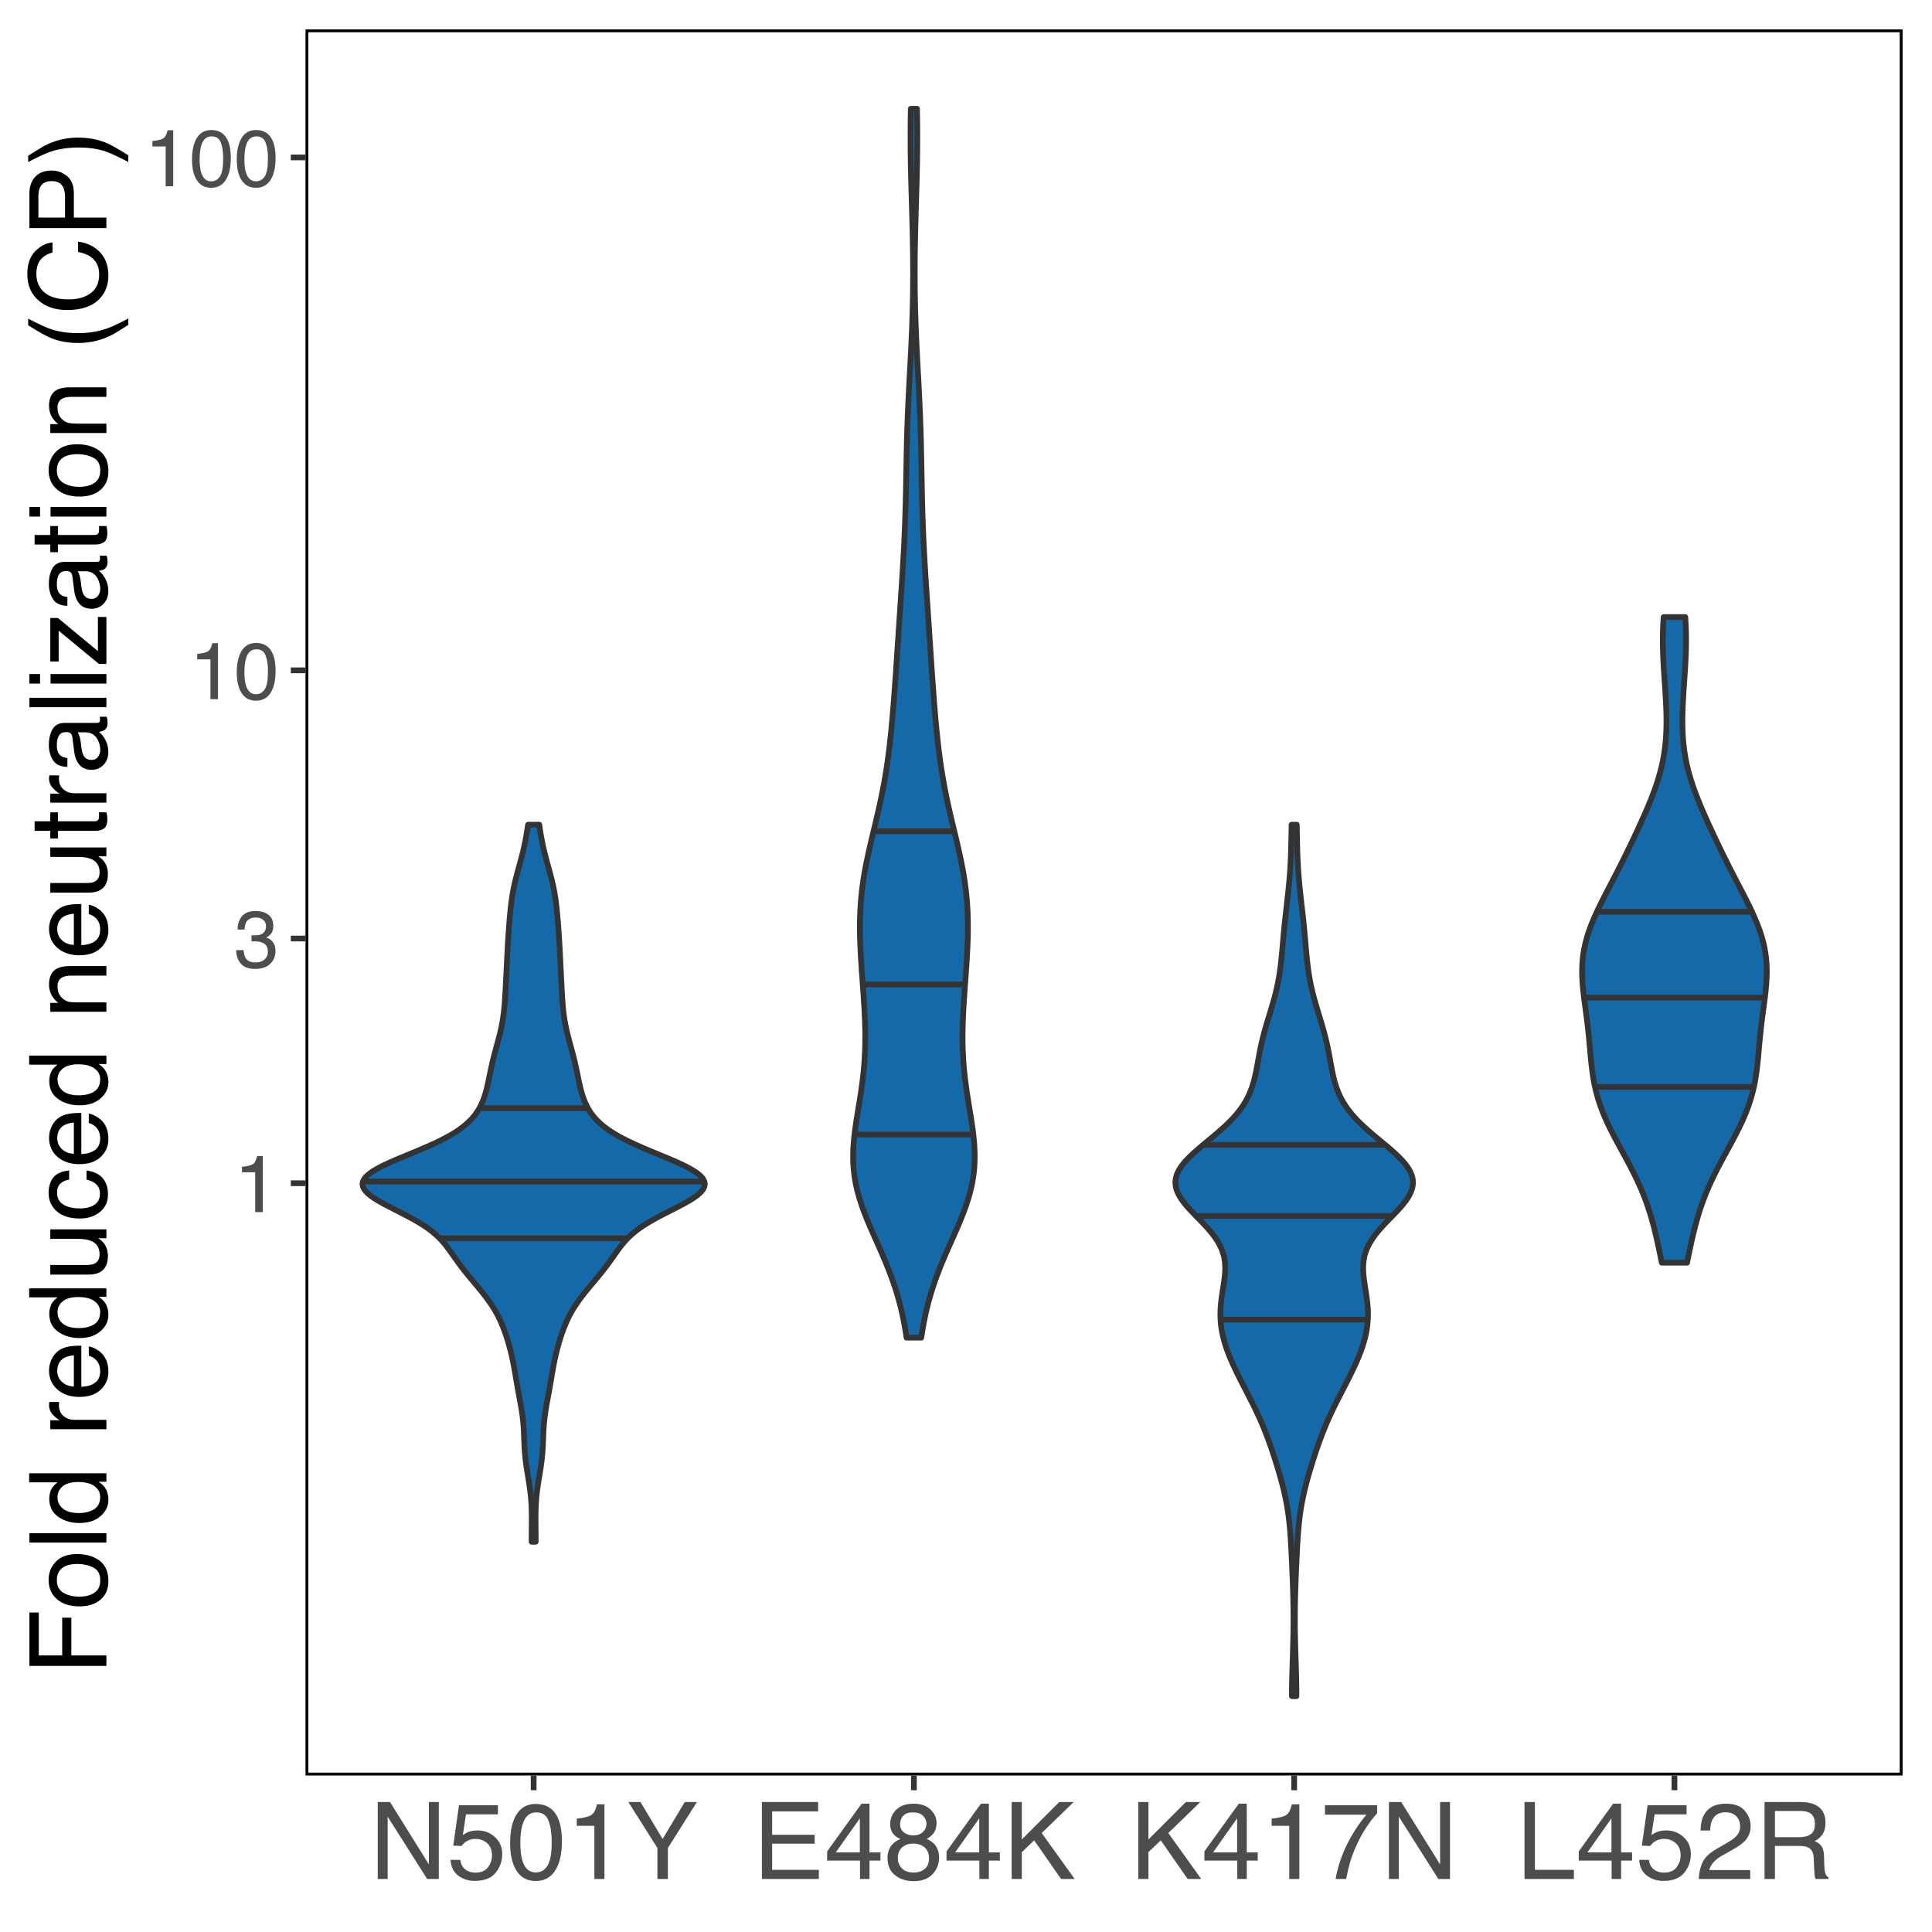 <?xml version="1.0" encoding="UTF-8"?>
<svg xmlns="http://www.w3.org/2000/svg" xmlns:xlink="http://www.w3.org/1999/xlink" width="360pt" height="360pt" viewBox="0 0 360 360" version="1.1">
<defs>
<g>
<symbol overflow="visible" id="glyph0-0">
<path style="stroke:none;" d="M 0.484 0 L 0.484 -10.766 L 9.031 -10.766 L 9.031 0 Z M 7.672 -1.344 L 7.672 -9.406 L 1.828 -9.406 L 1.828 -1.344 Z M 7.672 -1.344 "/>
</symbol>
<symbol overflow="visible" id="glyph0-1">
<path style="stroke:none;" d="M 1.438 -7.422 L 1.438 -8.438 C 2.383 -8.531 3.047 -8.688 3.422 -8.906 C 3.797 -9.125 4.078 -9.633 4.266 -10.438 L 5.312 -10.438 L 5.312 0 L 3.906 0 L 3.906 -7.422 Z M 1.438 -7.422 "/>
</symbol>
<symbol overflow="visible" id="glyph0-2">
<path style="stroke:none;" d="M 3.891 0.281 C 2.648 0.281 1.75 -0.055 1.188 -0.734 C 0.633 -1.422 0.359 -2.25 0.359 -3.219 L 1.734 -3.219 C 1.797 -2.539 1.922 -2.051 2.109 -1.75 C 2.453 -1.195 3.07 -0.922 3.969 -0.922 C 4.664 -0.922 5.223 -1.102 5.641 -1.469 C 6.055 -1.844 6.266 -2.32 6.266 -2.906 C 6.266 -3.625 6.039 -4.129 5.594 -4.422 C 5.156 -4.711 4.547 -4.859 3.766 -4.859 C 3.68 -4.859 3.594 -4.852 3.5 -4.844 C 3.406 -4.844 3.312 -4.844 3.219 -4.844 L 3.219 -6 C 3.352 -5.988 3.469 -5.977 3.562 -5.969 C 3.656 -5.969 3.758 -5.969 3.875 -5.969 C 4.363 -5.969 4.766 -6.047 5.078 -6.203 C 5.641 -6.473 5.922 -6.961 5.922 -7.672 C 5.922 -8.191 5.734 -8.594 5.359 -8.875 C 4.992 -9.156 4.562 -9.297 4.062 -9.297 C 3.188 -9.297 2.578 -9.004 2.234 -8.422 C 2.055 -8.098 1.953 -7.641 1.922 -7.047 L 0.625 -7.047 C 0.625 -7.828 0.781 -8.488 1.094 -9.031 C 1.625 -10.008 2.566 -10.5 3.922 -10.5 C 4.992 -10.5 5.82 -10.258 6.406 -9.781 C 6.988 -9.312 7.281 -8.625 7.281 -7.719 C 7.281 -7.07 7.109 -6.551 6.766 -6.156 C 6.555 -5.906 6.281 -5.707 5.938 -5.562 C 6.488 -5.414 6.914 -5.125 7.219 -4.688 C 7.531 -4.258 7.688 -3.734 7.688 -3.109 C 7.688 -2.109 7.359 -1.289 6.703 -0.656 C 6.047 -0.031 5.109 0.281 3.891 0.281 Z M 3.891 0.281 "/>
</symbol>
<symbol overflow="visible" id="glyph0-3">
<path style="stroke:none;" d="M 4.062 -10.484 C 5.414 -10.484 6.395 -9.926 7 -8.812 C 7.469 -7.945 7.703 -6.766 7.703 -5.266 C 7.703 -3.836 7.488 -2.656 7.062 -1.719 C 6.445 -0.383 5.441 0.281 4.047 0.281 C 2.785 0.281 1.848 -0.266 1.234 -1.359 C 0.723 -2.266 0.469 -3.488 0.469 -5.031 C 0.469 -6.219 0.625 -7.238 0.938 -8.094 C 1.508 -9.688 2.551 -10.484 4.062 -10.484 Z M 4.047 -0.922 C 4.723 -0.922 5.266 -1.223 5.672 -1.828 C 6.078 -2.43 6.281 -3.555 6.281 -5.203 C 6.281 -6.398 6.133 -7.379 5.844 -8.141 C 5.551 -8.91 4.984 -9.297 4.141 -9.297 C 3.359 -9.297 2.785 -8.93 2.422 -8.203 C 2.066 -7.473 1.891 -6.398 1.891 -4.984 C 1.891 -3.91 2.004 -3.051 2.234 -2.406 C 2.586 -1.414 3.191 -0.922 4.047 -0.922 Z M 4.047 -0.922 "/>
</symbol>
<symbol overflow="visible" id="glyph1-0">
<path style="stroke:none;" d="M 0.641 0 L 0.641 -14.344 L 12.031 -14.344 L 12.031 0 Z M 10.234 -1.797 L 10.234 -12.547 L 2.438 -12.547 L 2.438 -1.797 Z M 10.234 -1.797 "/>
</symbol>
<symbol overflow="visible" id="glyph1-1">
<path style="stroke:none;" d="M 1.531 -14.344 L 3.812 -14.344 L 11.062 -2.719 L 11.062 -14.344 L 12.906 -14.344 L 12.906 0 L 10.734 0 L 3.375 -11.609 L 3.375 0 L 1.531 0 Z M 7.094 -14.344 Z M 7.094 -14.344 "/>
</symbol>
<symbol overflow="visible" id="glyph1-2">
<path style="stroke:none;" d="M 2.469 -3.562 C 2.582 -2.562 3.051 -1.867 3.875 -1.484 C 4.289 -1.285 4.77 -1.188 5.312 -1.188 C 6.352 -1.188 7.125 -1.52 7.625 -2.188 C 8.125 -2.852 8.375 -3.586 8.375 -4.391 C 8.375 -5.367 8.078 -6.125 7.484 -6.656 C 6.891 -7.195 6.176 -7.469 5.344 -7.469 C 4.738 -7.469 4.219 -7.348 3.781 -7.109 C 3.352 -6.879 2.984 -6.555 2.672 -6.141 L 1.156 -6.219 L 2.219 -13.75 L 9.484 -13.75 L 9.484 -12.047 L 3.531 -12.047 L 2.938 -8.172 C 3.258 -8.41 3.57 -8.594 3.875 -8.719 C 4.395 -8.938 4.992 -9.047 5.672 -9.047 C 6.953 -9.047 8.039 -8.629 8.938 -7.797 C 9.832 -6.973 10.281 -5.926 10.281 -4.656 C 10.281 -3.332 9.867 -2.164 9.047 -1.156 C 8.234 -0.145 6.93 0.359 5.141 0.359 C 3.992 0.359 2.984 0.035 2.109 -0.609 C 1.234 -1.254 0.742 -2.238 0.641 -3.562 Z M 2.469 -3.562 "/>
</symbol>
<symbol overflow="visible" id="glyph1-3">
<path style="stroke:none;" d="M 5.406 -13.984 C 7.219 -13.984 8.531 -13.238 9.344 -11.75 C 9.969 -10.594 10.281 -9.016 10.281 -7.016 C 10.281 -5.109 9.992 -3.535 9.422 -2.297 C 8.598 -0.516 7.258 0.375 5.406 0.375 C 3.719 0.375 2.469 -0.352 1.656 -1.812 C 0.969 -3.031 0.625 -4.66 0.625 -6.703 C 0.625 -8.297 0.828 -9.66 1.234 -10.797 C 2.004 -12.922 3.395 -13.984 5.406 -13.984 Z M 5.391 -1.219 C 6.305 -1.219 7.031 -1.617 7.562 -2.422 C 8.102 -3.234 8.375 -4.738 8.375 -6.938 C 8.375 -8.531 8.176 -9.836 7.781 -10.859 C 7.395 -11.891 6.641 -12.406 5.516 -12.406 C 4.484 -12.406 3.727 -11.914 3.25 -10.938 C 2.77 -9.969 2.531 -8.535 2.531 -6.641 C 2.531 -5.211 2.68 -4.066 2.984 -3.203 C 3.453 -1.879 4.254 -1.219 5.391 -1.219 Z M 5.391 -1.219 "/>
</symbol>
<symbol overflow="visible" id="glyph1-4">
<path style="stroke:none;" d="M 1.922 -9.906 L 1.922 -11.25 C 3.18 -11.375 4.062 -11.582 4.562 -11.875 C 5.07 -12.164 5.445 -12.848 5.688 -13.922 L 7.078 -13.922 L 7.078 0 L 5.203 0 L 5.203 -9.906 Z M 1.922 -9.906 "/>
</symbol>
<symbol overflow="visible" id="glyph1-5">
<path style="stroke:none;" d="M 0.406 -14.344 L 2.672 -14.344 L 6.797 -7.453 L 10.922 -14.344 L 13.188 -14.344 L 7.781 -5.781 L 7.781 0 L 5.828 0 L 5.828 -5.781 Z M 6.828 -14.344 Z M 6.828 -14.344 "/>
</symbol>
<symbol overflow="visible" id="glyph1-6">
<path style="stroke:none;" d="M 1.703 -14.344 L 12.172 -14.344 L 12.172 -12.594 L 3.609 -12.594 L 3.609 -8.234 L 11.531 -8.234 L 11.531 -6.578 L 3.609 -6.578 L 3.609 -1.703 L 12.312 -1.703 L 12.312 0 L 1.703 0 Z M 7.016 -14.344 Z M 7.016 -14.344 "/>
</symbol>
<symbol overflow="visible" id="glyph1-7">
<path style="stroke:none;" d="M 6.609 -4.953 L 6.609 -11.297 L 2.125 -4.953 Z M 6.641 0 L 6.641 -3.422 L 0.516 -3.422 L 0.516 -5.141 L 6.922 -14.031 L 8.406 -14.031 L 8.406 -4.953 L 10.453 -4.953 L 10.453 -3.422 L 8.406 -3.422 L 8.406 0 Z M 6.641 0 "/>
</symbol>
<symbol overflow="visible" id="glyph1-8">
<path style="stroke:none;" d="M 5.438 -8.125 C 6.219 -8.125 6.82 -8.336 7.25 -8.766 C 7.688 -9.203 7.906 -9.723 7.906 -10.328 C 7.906 -10.848 7.695 -11.32 7.281 -11.75 C 6.863 -12.188 6.227 -12.406 5.375 -12.406 C 4.531 -12.406 3.922 -12.188 3.547 -11.75 C 3.172 -11.32 2.984 -10.812 2.984 -10.219 C 2.984 -9.562 3.223 -9.047 3.703 -8.672 C 4.191 -8.305 4.77 -8.125 5.438 -8.125 Z M 5.547 -1.203 C 6.359 -1.203 7.031 -1.422 7.562 -1.859 C 8.102 -2.297 8.375 -2.953 8.375 -3.828 C 8.375 -4.734 8.098 -5.422 7.547 -5.891 C 6.992 -6.359 6.285 -6.594 5.422 -6.594 C 4.578 -6.594 3.891 -6.352 3.359 -5.875 C 2.828 -5.395 2.562 -4.734 2.562 -3.891 C 2.562 -3.16 2.805 -2.531 3.297 -2 C 3.785 -1.469 4.535 -1.203 5.547 -1.203 Z M 3.047 -7.453 C 2.555 -7.66 2.176 -7.906 1.906 -8.188 C 1.395 -8.707 1.141 -9.383 1.141 -10.219 C 1.141 -11.258 1.516 -12.156 2.266 -12.906 C 3.023 -13.656 4.098 -14.031 5.484 -14.031 C 6.816 -14.031 7.863 -13.676 8.625 -12.969 C 9.395 -12.258 9.781 -11.43 9.781 -10.484 C 9.781 -9.617 9.555 -8.914 9.109 -8.375 C 8.859 -8.062 8.473 -7.758 7.953 -7.469 C 8.535 -7.207 8.992 -6.898 9.328 -6.547 C 9.941 -5.898 10.25 -5.055 10.25 -4.016 C 10.25 -2.785 9.836 -1.738 9.016 -0.875 C 8.191 -0.02 7.023 0.406 5.516 0.406 C 4.148 0.406 2.992 0.035 2.047 -0.703 C 1.109 -1.441 0.641 -2.516 0.641 -3.922 C 0.641 -4.754 0.844 -5.469 1.25 -6.062 C 1.656 -6.664 2.254 -7.129 3.047 -7.453 Z M 3.047 -7.453 "/>
</symbol>
<symbol overflow="visible" id="glyph1-9">
<path style="stroke:none;" d="M 1.531 -14.344 L 3.422 -14.344 L 3.422 -7.359 L 10.406 -14.344 L 13.094 -14.344 L 7.125 -8.562 L 13.266 0 L 10.734 0 L 5.719 -7.203 L 3.422 -5 L 3.422 0 L 1.531 0 Z M 1.531 -14.344 "/>
</symbol>
<symbol overflow="visible" id="glyph1-10">
<path style="stroke:none;" d="M 10.453 -13.75 L 10.453 -12.219 C 10.004 -11.781 9.406 -11.02 8.656 -9.938 C 7.914 -8.863 7.258 -7.703 6.688 -6.453 C 6.125 -5.234 5.695 -4.117 5.406 -3.109 C 5.219 -2.473 4.973 -1.438 4.672 0 L 2.719 0 C 3.164 -2.664 4.145 -5.32 5.656 -7.969 C 6.551 -9.52 7.488 -10.859 8.469 -11.984 L 0.734 -11.984 L 0.734 -13.75 Z M 10.453 -13.75 "/>
</symbol>
<symbol overflow="visible" id="glyph1-11">
<path style="stroke:none;" d="M 1.531 -14.344 L 3.469 -14.344 L 3.469 -1.703 L 10.734 -1.703 L 10.734 0 L 1.531 0 Z M 1.531 -14.344 "/>
</symbol>
<symbol overflow="visible" id="glyph1-12">
<path style="stroke:none;" d="M 0.625 0 C 0.688 -1.207 0.93 -2.254 1.359 -3.141 C 1.797 -4.035 2.645 -4.848 3.906 -5.578 L 5.781 -6.656 C 6.625 -7.145 7.211 -7.562 7.547 -7.906 C 8.078 -8.445 8.344 -9.066 8.344 -9.766 C 8.344 -10.578 8.098 -11.223 7.609 -11.703 C 7.129 -12.18 6.484 -12.422 5.672 -12.422 C 4.461 -12.422 3.629 -11.969 3.172 -11.062 C 2.922 -10.57 2.781 -9.895 2.75 -9.031 L 0.969 -9.031 C 0.988 -10.238 1.211 -11.227 1.641 -12 C 2.398 -13.352 3.742 -14.031 5.672 -14.031 C 7.273 -14.031 8.445 -13.598 9.188 -12.734 C 9.926 -11.867 10.297 -10.906 10.297 -9.844 C 10.297 -8.727 9.898 -7.77 9.109 -6.969 C 8.648 -6.508 7.832 -5.953 6.656 -5.297 L 5.328 -4.547 C 4.68 -4.203 4.176 -3.867 3.812 -3.547 C 3.164 -2.984 2.758 -2.352 2.594 -1.656 L 10.219 -1.656 L 10.219 0 Z M 0.625 0 "/>
</symbol>
<symbol overflow="visible" id="glyph1-13">
<path style="stroke:none;" d="M 8.188 -7.781 C 9.102 -7.781 9.828 -7.961 10.359 -8.328 C 10.891 -8.691 11.156 -9.348 11.156 -10.297 C 11.156 -11.316 10.785 -12.016 10.047 -12.391 C 9.641 -12.578 9.109 -12.672 8.453 -12.672 L 3.703 -12.672 L 3.703 -7.781 Z M 1.766 -14.344 L 8.406 -14.344 C 9.5 -14.344 10.398 -14.188 11.109 -13.875 C 12.453 -13.258 13.125 -12.129 13.125 -10.484 C 13.125 -9.617 12.945 -8.91 12.594 -8.359 C 12.238 -7.816 11.742 -7.379 11.109 -7.047 C 11.66 -6.816 12.078 -6.516 12.359 -6.141 C 12.648 -5.773 12.812 -5.176 12.844 -4.344 L 12.906 -2.422 C 12.926 -1.879 12.973 -1.473 13.047 -1.203 C 13.16 -0.742 13.367 -0.453 13.672 -0.328 L 13.672 0 L 11.297 0 C 11.223 -0.125 11.164 -0.281 11.125 -0.469 C 11.094 -0.664 11.062 -1.047 11.031 -1.609 L 10.922 -4 C 10.867 -4.938 10.52 -5.566 9.875 -5.891 C 9.5 -6.066 8.914 -6.156 8.125 -6.156 L 3.703 -6.156 L 3.703 0 L 1.766 0 Z M 1.766 -14.344 "/>
</symbol>
<symbol overflow="visible" id="glyph2-0">
<path style="stroke:none;" d="M 0 -0.641 L -14.344 -0.641 L -14.344 -12.031 L 0 -12.031 Z M -1.797 -10.234 L -12.547 -10.234 L -12.547 -2.438 L -1.797 -2.438 Z M -1.797 -10.234 "/>
</symbol>
<symbol overflow="visible" id="glyph2-1">
<path style="stroke:none;" d="M -14.344 -1.703 L -14.344 -11.656 L -12.594 -11.656 L -12.594 -3.656 L -8.234 -3.656 L -8.234 -10.688 L -6.531 -10.688 L -6.531 -3.656 L 0 -3.656 L 0 -1.703 Z M -14.344 -1.703 "/>
</symbol>
<symbol overflow="visible" id="glyph2-2">
<path style="stroke:none;" d="M -1.141 -5.438 C -1.141 -6.602 -1.578 -7.398 -2.453 -7.828 C -3.336 -8.266 -4.32 -8.484 -5.406 -8.484 C -6.375 -8.484 -7.164 -8.328 -7.781 -8.016 C -8.75 -7.523 -9.234 -6.672 -9.234 -5.453 C -9.234 -4.379 -8.82 -3.598 -8 -3.109 C -7.176 -2.629 -6.188 -2.391 -5.031 -2.391 C -3.914 -2.391 -2.988 -2.629 -2.25 -3.109 C -1.508 -3.598 -1.141 -4.375 -1.141 -5.438 Z M -10.766 -5.516 C -10.766 -6.859 -10.312 -7.992 -9.406 -8.922 C -8.508 -9.859 -7.191 -10.328 -5.453 -10.328 C -3.766 -10.328 -2.367 -9.914 -1.266 -9.094 C -0.172 -8.27 0.375 -7 0.375 -5.281 C 0.375 -3.832 -0.109 -2.688 -1.078 -1.844 C -2.055 -1 -3.363 -0.578 -5 -0.578 C -6.758 -0.578 -8.16 -1.02 -9.203 -1.906 C -10.242 -2.801 -10.766 -4.004 -10.766 -5.516 Z M -10.719 -5.453 Z M -10.719 -5.453 "/>
</symbol>
<symbol overflow="visible" id="glyph2-3">
<path style="stroke:none;" d="M -14.344 -1.344 L -14.344 -3.094 L 0 -3.094 L 0 -1.344 Z M -14.344 -1.344 "/>
</symbol>
<symbol overflow="visible" id="glyph2-4">
<path style="stroke:none;" d="M -5.109 -2.406 C -3.984 -2.406 -3.039 -2.641 -2.281 -3.109 C -1.531 -3.586 -1.156 -4.352 -1.156 -5.406 C -1.156 -6.219 -1.504 -6.883 -2.203 -7.406 C -2.91 -7.926 -3.914 -8.188 -5.219 -8.188 C -6.539 -8.188 -7.52 -7.914 -8.156 -7.375 C -8.789 -6.844 -9.109 -6.176 -9.109 -5.375 C -9.109 -4.488 -8.77 -3.77 -8.094 -3.219 C -7.414 -2.676 -6.422 -2.406 -5.109 -2.406 Z M -10.641 -5.047 C -10.641 -5.848 -10.473 -6.52 -10.141 -7.062 C -9.941 -7.375 -9.598 -7.727 -9.109 -8.125 L -14.391 -8.125 L -14.391 -9.812 L 0 -9.812 L 0 -8.234 L -1.453 -8.234 C -0.805 -7.828 -0.336 -7.344 -0.047 -6.781 C 0.234 -6.219 0.375 -5.578 0.375 -4.859 C 0.375 -3.691 -0.113 -2.68 -1.094 -1.828 C -2.07 -0.973 -3.379 -0.547 -5.016 -0.547 C -6.535 -0.547 -7.852 -0.93 -8.969 -1.703 C -10.082 -2.484 -10.641 -3.598 -10.641 -5.047 Z M -10.641 -5.047 "/>
</symbol>
<symbol overflow="visible" id="glyph2-5">
<path style="stroke:none;" d=""/>
</symbol>
<symbol overflow="visible" id="glyph2-6">
<path style="stroke:none;" d="M -10.453 -1.344 L -10.453 -3.016 L -8.656 -3.016 C -9.008 -3.148 -9.438 -3.484 -9.938 -4.016 C -10.438 -4.547 -10.688 -5.16 -10.688 -5.859 C -10.688 -5.891 -10.68 -5.941 -10.672 -6.016 C -10.672 -6.098 -10.66 -6.234 -10.641 -6.422 L -8.797 -6.422 C -8.805 -6.316 -8.816 -6.219 -8.828 -6.125 C -8.836 -6.039 -8.844 -5.945 -8.844 -5.844 C -8.844 -4.957 -8.555 -4.273 -7.984 -3.797 C -7.41 -3.328 -6.754 -3.094 -6.016 -3.094 L 0 -3.094 L 0 -1.344 Z M -10.453 -1.344 "/>
</symbol>
<symbol overflow="visible" id="glyph2-7">
<path style="stroke:none;" d="M -10.688 -5.641 C -10.688 -6.391 -10.516 -7.109 -10.172 -7.797 C -9.828 -8.492 -9.375 -9.023 -8.812 -9.391 C -8.289 -9.742 -7.676 -9.977 -6.969 -10.094 C -6.488 -10.195 -5.723 -10.25 -4.672 -10.25 L -4.672 -2.594 C -3.609 -2.625 -2.754 -2.875 -2.109 -3.344 C -1.473 -3.812 -1.156 -4.535 -1.156 -5.516 C -1.156 -6.43 -1.457 -7.164 -2.062 -7.719 C -2.414 -8.031 -2.82 -8.25 -3.281 -8.375 L -3.281 -10.109 C -2.895 -10.066 -2.469 -9.914 -2 -9.656 C -1.531 -9.395 -1.145 -9.109 -0.844 -8.797 C -0.32 -8.254 0.031 -7.594 0.219 -6.812 C 0.32 -6.383 0.375 -5.906 0.375 -5.375 C 0.375 -4.07 -0.098 -2.969 -1.047 -2.062 C -1.992 -1.156 -3.32 -0.703 -5.031 -0.703 C -6.707 -0.703 -8.066 -1.156 -9.109 -2.062 C -10.16 -2.977 -10.688 -4.172 -10.688 -5.641 Z M -6.062 -8.453 C -6.82 -8.379 -7.43 -8.211 -7.891 -7.953 C -8.734 -7.473 -9.156 -6.664 -9.156 -5.531 C -9.156 -4.727 -8.863 -4.051 -8.281 -3.5 C -7.695 -2.957 -6.957 -2.672 -6.062 -2.641 Z M -10.719 -5.484 Z M -10.719 -5.484 "/>
</symbol>
<symbol overflow="visible" id="glyph2-8">
<path style="stroke:none;" d="M -10.453 -3.047 L -3.516 -3.047 C -2.984 -3.047 -2.547 -3.129 -2.203 -3.297 C -1.578 -3.609 -1.266 -4.191 -1.266 -5.047 C -1.266 -6.273 -1.812 -7.109 -2.906 -7.547 C -3.5 -7.785 -4.305 -7.906 -5.328 -7.906 L -10.453 -7.906 L -10.453 -9.672 L 0 -9.672 L 0 -8.016 L -1.547 -8.031 C -1.148 -7.801 -0.812 -7.516 -0.531 -7.172 C 0.008 -6.504 0.281 -5.691 0.281 -4.734 C 0.281 -3.242 -0.219 -2.227 -1.219 -1.688 C -1.75 -1.395 -2.457 -1.25 -3.344 -1.25 L -10.453 -1.25 Z M -10.719 -5.453 Z M -10.719 -5.453 "/>
</symbol>
<symbol overflow="visible" id="glyph2-9">
<path style="stroke:none;" d="M -10.766 -5.328 C -10.766 -6.504 -10.477 -7.461 -9.906 -8.203 C -9.332 -8.941 -8.344 -9.383 -6.938 -9.531 L -6.938 -7.828 C -7.582 -7.723 -8.117 -7.484 -8.547 -7.109 C -8.973 -6.734 -9.188 -6.141 -9.188 -5.328 C -9.188 -4.203 -8.641 -3.398 -7.547 -2.922 C -6.836 -2.609 -5.961 -2.453 -4.922 -2.453 C -3.867 -2.453 -2.984 -2.672 -2.266 -3.109 C -1.555 -3.555 -1.203 -4.254 -1.203 -5.203 C -1.203 -5.93 -1.426 -6.508 -1.875 -6.938 C -2.32 -7.363 -2.93 -7.66 -3.703 -7.828 L -3.703 -9.531 C -2.316 -9.332 -1.301 -8.844 -0.656 -8.062 C -0.02 -7.281 0.297 -6.281 0.297 -5.062 C 0.297 -3.695 -0.203 -2.609 -1.203 -1.797 C -2.203 -0.984 -3.445 -0.578 -4.938 -0.578 C -6.781 -0.578 -8.211 -1.02 -9.234 -1.906 C -10.254 -2.801 -10.766 -3.941 -10.766 -5.328 Z M -10.719 -5.047 Z M -10.719 -5.047 "/>
</symbol>
<symbol overflow="visible" id="glyph2-10">
<path style="stroke:none;" d="M -10.453 -1.297 L -10.453 -2.953 L -8.969 -2.953 C -9.582 -3.453 -10.02 -3.977 -10.281 -4.531 C -10.551 -5.082 -10.688 -5.695 -10.688 -6.375 C -10.688 -7.863 -10.172 -8.867 -9.141 -9.391 C -8.578 -9.672 -7.766 -9.812 -6.703 -9.812 L 0 -9.812 L 0 -8.031 L -6.594 -8.031 C -7.227 -8.031 -7.742 -7.938 -8.141 -7.75 C -8.785 -7.438 -9.109 -6.867 -9.109 -6.047 C -9.109 -5.629 -9.066 -5.285 -8.984 -5.016 C -8.836 -4.535 -8.551 -4.113 -8.125 -3.75 C -7.781 -3.457 -7.422 -3.266 -7.047 -3.172 C -6.68 -3.086 -6.16 -3.047 -5.484 -3.047 L 0 -3.047 L 0 -1.297 Z M -10.719 -5.422 Z M -10.719 -5.422 "/>
</symbol>
<symbol overflow="visible" id="glyph2-11">
<path style="stroke:none;" d="M -13.375 -1.641 L -13.375 -3.422 L -10.453 -3.422 L -10.453 -5.094 L -9.031 -5.094 L -9.031 -3.422 L -2.203 -3.422 C -1.836 -3.422 -1.594 -3.547 -1.469 -3.797 C -1.395 -3.93 -1.359 -4.156 -1.359 -4.469 C -1.359 -4.551 -1.359 -4.641 -1.359 -4.734 C -1.367 -4.836 -1.379 -4.957 -1.391 -5.094 L 0 -5.094 C 0.062 -4.883 0.102 -4.672 0.125 -4.453 C 0.156 -4.234 0.172 -4 0.172 -3.75 C 0.172 -2.926 -0.035 -2.367 -0.453 -2.078 C -0.879 -1.785 -1.426 -1.641 -2.094 -1.641 L -9.031 -1.641 L -9.031 -0.219 L -10.453 -0.219 L -10.453 -1.641 Z M -13.375 -1.641 "/>
</symbol>
<symbol overflow="visible" id="glyph2-12">
<path style="stroke:none;" d="M -2.781 -2.641 C -2.27 -2.641 -1.867 -2.82 -1.578 -3.188 C -1.285 -3.562 -1.141 -4.004 -1.141 -4.516 C -1.141 -5.129 -1.285 -5.727 -1.578 -6.312 C -2.047 -7.289 -2.82 -7.781 -3.906 -7.781 L -5.328 -7.781 C -5.191 -7.562 -5.078 -7.281 -4.984 -6.938 C -4.891 -6.602 -4.82 -6.273 -4.781 -5.953 L -4.656 -4.891 C -4.562 -4.242 -4.426 -3.766 -4.25 -3.453 C -3.945 -2.91 -3.457 -2.641 -2.781 -2.641 Z M -6.344 -6.891 C -6.395 -7.297 -6.562 -7.566 -6.844 -7.703 C -7 -7.785 -7.223 -7.828 -7.516 -7.828 C -8.117 -7.828 -8.555 -7.613 -8.828 -7.188 C -9.098 -6.758 -9.234 -6.148 -9.234 -5.359 C -9.234 -4.43 -8.984 -3.781 -8.484 -3.406 C -8.211 -3.188 -7.805 -3.047 -7.266 -2.984 L -7.266 -1.344 C -8.555 -1.375 -9.453 -1.789 -9.953 -2.594 C -10.461 -3.395 -10.719 -4.328 -10.719 -5.391 C -10.719 -6.617 -10.484 -7.617 -10.016 -8.391 C -9.547 -9.148 -8.816 -9.531 -7.828 -9.531 L -1.797 -9.531 C -1.617 -9.531 -1.473 -9.566 -1.359 -9.641 C -1.242 -9.711 -1.188 -9.875 -1.188 -10.125 C -1.188 -10.195 -1.191 -10.281 -1.203 -10.375 C -1.211 -10.477 -1.227 -10.582 -1.25 -10.688 L 0.047 -10.688 C 0.129 -10.414 0.176 -10.207 0.188 -10.062 C 0.207 -9.926 0.219 -9.734 0.219 -9.484 C 0.219 -8.879 0.004 -8.441 -0.422 -8.172 C -0.648 -8.023 -0.973 -7.922 -1.391 -7.859 C -0.922 -7.504 -0.508 -6.988 -0.156 -6.312 C 0.188 -5.645 0.359 -4.91 0.359 -4.109 C 0.359 -3.129 0.062 -2.332 -0.531 -1.719 C -1.125 -1.102 -1.863 -0.797 -2.75 -0.797 C -3.719 -0.797 -4.469 -1.098 -5 -1.703 C -5.531 -2.316 -5.859 -3.113 -5.984 -4.094 Z M -10.719 -5.438 Z M -10.719 -5.438 "/>
</symbol>
<symbol overflow="visible" id="glyph2-13">
<path style="stroke:none;" d="M -10.406 -1.297 L -10.406 -3.078 L 0 -3.078 L 0 -1.297 Z M -14.344 -1.297 L -14.344 -3.078 L -12.359 -3.078 L -12.359 -1.297 Z M -14.344 -1.297 "/>
</symbol>
<symbol overflow="visible" id="glyph2-14">
<path style="stroke:none;" d="M -1.391 -0.516 L -8.891 -6.703 L -8.891 -0.969 L -10.453 -0.969 L -10.453 -9.078 L -9.031 -9.078 L -1.578 -2.906 L -1.578 -9.266 L 0 -9.266 L 0 -0.516 Z M -10.719 -5.031 Z M -10.719 -5.031 "/>
</symbol>
<symbol overflow="visible" id="glyph2-15">
<path style="stroke:none;" d="M -14.578 -5.922 C -12.598 -4.898 -11.141 -4.234 -10.203 -3.922 C -8.773 -3.461 -7.125 -3.234 -5.25 -3.234 C -3.363 -3.234 -1.641 -3.5 -0.078 -4.031 C 0.891 -4.352 2.273 -4.992 4.078 -5.953 L 4.078 -4.766 C 2.598 -3.816 1.648 -3.227 1.234 -3 C 0.828 -2.77 0.27 -2.52 -0.438 -2.25 C -1.395 -1.883 -2.422 -1.633 -3.516 -1.5 C -4.078 -1.426 -4.617 -1.391 -5.141 -1.391 C -7.066 -1.391 -8.781 -1.691 -10.281 -2.297 C -11.238 -2.68 -12.672 -3.484 -14.578 -4.703 Z M -14.578 -5.922 "/>
</symbol>
<symbol overflow="visible" id="glyph2-16">
<path style="stroke:none;" d="M -14.734 -7.562 C -14.734 -9.383 -14.254 -10.797 -13.297 -11.797 C -12.336 -12.797 -11.254 -13.352 -10.047 -13.469 L -10.047 -11.578 C -10.961 -11.359 -11.691 -10.926 -12.234 -10.281 C -12.773 -9.645 -13.047 -8.75 -13.047 -7.594 C -13.047 -6.176 -12.547 -5.031 -11.547 -4.156 C -10.555 -3.289 -9.039 -2.859 -7 -2.859 C -5.312 -2.859 -3.945 -3.25 -2.906 -4.031 C -1.863 -4.82 -1.344 -5.992 -1.344 -7.547 C -1.344 -8.984 -1.891 -10.078 -2.984 -10.828 C -3.566 -11.223 -4.332 -11.516 -5.281 -11.703 L -5.281 -13.609 C -3.77 -13.43 -2.5 -12.867 -1.469 -11.922 C -0.238 -10.785 0.375 -9.25 0.375 -7.312 C 0.375 -5.645 -0.129 -4.242 -1.141 -3.109 C -2.473 -1.617 -4.535 -0.875 -7.328 -0.875 C -9.441 -0.875 -11.176 -1.438 -12.531 -2.562 C -14 -3.77 -14.734 -5.438 -14.734 -7.562 Z M -14.734 -7.172 Z M -14.734 -7.172 "/>
</symbol>
<symbol overflow="visible" id="glyph2-17">
<path style="stroke:none;" d="M -14.344 -1.703 L -14.344 -8.172 C -14.344 -9.441 -13.984 -10.469 -13.266 -11.25 C -12.547 -12.031 -11.535 -12.422 -10.234 -12.422 C -9.117 -12.422 -8.145 -12.07 -7.312 -11.375 C -6.477 -10.676 -6.062 -9.609 -6.062 -8.172 L -6.062 -3.656 L 0 -3.656 L 0 -1.703 Z M -10.219 -10.453 C -11.281 -10.453 -12 -10.062 -12.375 -9.281 C -12.57 -8.852 -12.672 -8.266 -12.672 -7.516 L -12.672 -3.656 L -7.703 -3.656 L -7.703 -7.516 C -7.703 -8.391 -7.883 -9.098 -8.25 -9.641 C -8.625 -10.18 -9.281 -10.453 -10.219 -10.453 Z M -10.219 -10.453 "/>
</symbol>
<symbol overflow="visible" id="glyph2-18">
<path style="stroke:none;" d="M 4.078 -0.688 C 2.066 -1.727 0.598 -2.398 -0.328 -2.703 C -1.734 -3.148 -3.375 -3.375 -5.25 -3.375 C -7.133 -3.375 -8.859 -3.113 -10.422 -2.594 C -11.379 -2.258 -12.766 -1.617 -14.578 -0.672 L -14.578 -1.844 C -12.973 -2.844 -11.984 -3.445 -11.609 -3.656 C -11.242 -3.875 -10.727 -4.109 -10.062 -4.359 C -9.25 -4.672 -8.445 -4.891 -7.656 -5.016 C -6.863 -5.148 -6.098 -5.219 -5.359 -5.219 C -3.43 -5.219 -1.711 -4.914 -0.203 -4.312 C 0.766 -3.926 2.191 -3.129 4.078 -1.922 Z M 4.078 -0.688 "/>
</symbol>
</g>
<clipPath id="clip1">
  <path d="M 56.922 5.48 L 354.52 5.48 L 354.52 330.844 L 56.922 330.844 Z M 56.922 5.48 "/>
</clipPath>
</defs>
<g id="surface6">
<rect x="0" y="0" width="360" height="360" style="fill:rgb(100%,100%,100%);fill-opacity:1;stroke:none;"/>
<rect x="0" y="0" width="360" height="360" style="fill:rgb(100%,100%,100%);fill-opacity:1;stroke:none;"/>
<path style="fill:none;stroke-width:1.067;stroke-linecap:round;stroke-linejoin:round;stroke:rgb(100%,100%,100%);stroke-opacity:1;stroke-miterlimit:10;" d="M 0 360 L 360 360 L 360 0 L 0 0 Z M 0 360 "/>
<path style="fill-rule:nonzero;fill:rgb(7.843%,41.569%,65.882%);fill-opacity:1;stroke-width:1.067;stroke-linecap:round;stroke-linejoin:round;stroke:rgb(20%,20%,20%);stroke-opacity:1;stroke-miterlimit:10;" d="M 99.059 287.285 L 99.059 285.715 L 99.066 285.191 L 99.066 284.93 L 99.074 284.406 L 99.074 284.145 L 99.078 283.883 L 99.078 283.621 L 99.082 283.363 L 99.082 282.578 L 99.066 281.531 L 99.051 281.008 L 99.016 280.223 L 99 279.961 L 98.98 279.699 L 98.961 279.441 L 98.941 279.18 L 98.918 278.918 L 98.836 278.133 L 98.805 277.871 L 98.699 277.086 L 98.543 276.039 L 98.457 275.516 L 98.414 275.258 L 98.242 274.211 L 98.203 273.949 L 98.16 273.688 L 98.082 273.164 L 98.047 272.902 L 98.008 272.641 L 97.883 271.594 L 97.859 271.336 L 97.832 271.074 L 97.812 270.812 L 97.789 270.551 L 97.77 270.289 L 97.723 269.504 L 97.676 268.457 L 97.668 268.195 L 97.645 267.672 L 97.637 267.414 L 97.602 266.629 L 97.555 265.844 L 97.535 265.582 L 97.512 265.32 L 97.492 265.059 L 97.41 264.273 L 97.379 264.012 L 97.344 263.75 L 97.309 263.492 L 97.191 262.707 L 97.105 262.184 L 97.059 261.922 L 97.016 261.66 L 96.969 261.398 L 96.918 261.137 L 96.824 260.613 L 96.773 260.352 L 96.68 259.828 L 96.629 259.566 L 96.582 259.309 L 96.395 258.262 L 96.352 258 L 96.305 257.738 L 96.262 257.477 L 96.215 257.215 L 96.129 256.691 L 96.082 256.43 L 96.039 256.168 L 95.992 255.906 L 95.949 255.645 L 95.902 255.387 L 95.762 254.602 L 95.609 253.816 L 95.5 253.293 L 95.441 253.031 L 95.387 252.77 L 95.324 252.508 L 95.266 252.246 L 95.203 251.984 L 95.137 251.723 L 95.07 251.465 L 94.859 250.68 L 94.711 250.156 L 94.555 249.633 L 94.473 249.371 L 94.215 248.586 L 94.125 248.324 L 94.031 248.062 L 93.934 247.801 L 93.836 247.543 L 93.734 247.281 L 93.629 247.02 L 93.41 246.496 L 93.293 246.234 L 93.051 245.711 L 92.922 245.449 L 92.789 245.188 L 92.652 244.926 L 92.512 244.664 L 92.363 244.402 L 92.211 244.141 L 92.055 243.879 L 91.895 243.621 L 91.73 243.359 L 91.559 243.098 L 91.199 242.574 L 91.016 242.312 L 90.824 242.051 L 90.434 241.527 L 90.23 241.266 L 89.816 240.742 L 89.605 240.48 L 89.176 239.957 L 88.957 239.695 L 88.738 239.438 L 87.426 237.867 L 87.211 237.605 L 86.578 236.82 L 86.172 236.297 L 85.773 235.773 L 85.582 235.516 L 85.199 234.992 L 85.012 234.73 L 84.828 234.469 L 84.641 234.207 L 84.09 233.422 L 83.715 232.898 L 83.523 232.637 L 83.324 232.375 L 83.121 232.113 L 82.914 231.852 L 82.695 231.594 L 82.473 231.332 L 82.234 231.07 L 81.984 230.809 L 81.727 230.547 L 81.453 230.285 L 81.164 230.023 L 80.859 229.762 L 80.543 229.5 L 80.211 229.238 L 79.859 228.977 L 79.488 228.715 L 79.102 228.453 L 78.703 228.191 L 78.281 227.93 L 77.848 227.672 L 77.395 227.41 L 76.934 227.148 L 76.453 226.887 L 75.965 226.625 L 75.465 226.363 L 74.961 226.102 L 73.938 225.578 L 73.422 225.316 L 72.91 225.055 L 72.402 224.793 L 71.906 224.531 L 71.422 224.27 L 70.949 224.008 L 70.492 223.746 L 70.066 223.488 L 69.66 223.227 L 69.281 222.965 L 68.93 222.703 L 68.617 222.441 L 68.344 222.18 L 68.105 221.918 L 67.902 221.656 L 67.746 221.395 L 67.641 221.133 L 67.574 220.871 L 67.551 220.609 L 67.582 220.348 L 67.66 220.086 L 67.785 219.824 L 67.949 219.566 L 68.164 219.305 L 68.434 219.043 L 68.738 218.781 L 69.078 218.52 L 69.461 218.258 L 69.891 217.996 L 70.348 217.734 L 70.832 217.473 L 71.348 217.211 L 71.895 216.949 L 72.461 216.688 L 73.043 216.426 L 73.645 216.164 L 74.258 215.902 L 74.883 215.645 L 75.512 215.383 L 76.777 214.859 L 78.035 214.336 L 78.652 214.074 L 79.262 213.812 L 79.859 213.551 L 80.441 213.289 L 81.012 213.027 L 81.566 212.766 L 82.098 212.504 L 82.613 212.242 L 83.113 211.98 L 83.594 211.723 L 84.047 211.461 L 84.484 211.199 L 84.902 210.938 L 85.301 210.676 L 85.676 210.414 L 86.031 210.152 L 86.371 209.891 L 86.691 209.629 L 86.992 209.367 L 87.273 209.105 L 87.543 208.844 L 87.797 208.582 L 88.031 208.32 L 88.254 208.059 L 88.461 207.801 L 88.66 207.539 L 88.84 207.277 L 89.012 207.016 L 89.172 206.754 L 89.324 206.492 L 89.469 206.23 L 89.598 205.969 L 89.723 205.707 L 89.84 205.445 L 89.953 205.184 L 90.055 204.922 L 90.152 204.66 L 90.332 204.137 L 90.41 203.875 L 90.488 203.617 L 90.562 203.355 L 90.633 203.094 L 90.699 202.832 L 90.887 202.047 L 90.941 201.785 L 91 201.523 L 91.164 200.738 L 91.215 200.477 L 91.324 199.953 L 91.379 199.695 L 91.543 198.91 L 91.719 198.125 L 91.906 197.34 L 92.172 196.293 L 92.242 196.031 L 92.312 195.773 L 92.453 195.25 L 92.527 194.988 L 92.949 193.418 L 93.148 192.633 L 93.211 192.371 L 93.27 192.109 L 93.332 191.852 L 93.496 191.066 L 93.547 190.805 L 93.641 190.281 L 93.684 190.02 L 93.801 189.234 L 93.836 188.973 L 93.898 188.449 L 93.953 187.926 L 93.977 187.668 L 94.023 187.145 L 94.102 186.098 L 94.18 184.789 L 94.191 184.527 L 94.207 184.266 L 94.219 184.004 L 94.234 183.746 L 94.246 183.484 L 94.262 183.223 L 94.285 182.699 L 94.301 182.438 L 94.324 181.914 L 94.34 181.652 L 94.363 181.129 L 94.379 180.867 L 94.414 180.082 L 94.43 179.824 L 94.453 179.301 L 94.469 179.039 L 94.504 178.254 L 94.52 177.992 L 94.531 177.73 L 94.547 177.469 L 94.559 177.207 L 94.574 176.945 L 94.586 176.684 L 94.617 176.16 L 94.633 175.902 L 94.711 174.594 L 94.73 174.332 L 94.746 174.07 L 94.766 173.809 L 94.781 173.547 L 94.879 172.238 L 94.902 171.98 L 94.941 171.457 L 95.059 170.148 L 95.113 169.625 L 95.137 169.363 L 95.168 169.102 L 95.195 168.84 L 95.258 168.316 L 95.293 168.055 L 95.328 167.797 L 95.363 167.535 L 95.402 167.273 L 95.445 167.012 L 95.484 166.75 L 95.531 166.488 L 95.574 166.227 L 95.727 165.441 L 95.836 164.918 L 95.953 164.395 L 96.016 164.133 L 96.082 163.875 L 96.145 163.613 L 96.211 163.352 L 96.281 163.09 L 96.348 162.828 L 96.418 162.566 L 96.492 162.305 L 96.633 161.781 L 96.707 161.52 L 96.777 161.258 L 96.852 160.996 L 97.062 160.211 L 97.133 159.953 L 97.203 159.691 L 97.402 158.906 L 97.527 158.383 L 97.703 157.598 L 97.867 156.812 L 97.918 156.551 L 97.965 156.289 L 98.012 156.031 L 98.105 155.508 L 98.234 154.723 L 98.391 153.676 L 100.484 153.676 L 100.641 154.723 L 100.812 155.77 L 100.859 156.031 L 100.91 156.289 L 100.957 156.551 L 101.008 156.812 L 101.062 157.074 L 101.113 157.336 L 101.172 157.598 L 101.227 157.859 L 101.285 158.121 L 101.473 158.906 L 101.672 159.691 L 101.742 159.953 L 101.809 160.211 L 101.883 160.473 L 102.023 160.996 L 102.098 161.258 L 102.168 161.52 L 102.242 161.781 L 102.594 163.09 L 102.66 163.352 L 102.73 163.613 L 102.793 163.875 L 102.859 164.133 L 102.918 164.395 L 102.98 164.656 L 103.039 164.918 L 103.148 165.441 L 103.25 165.965 L 103.344 166.488 L 103.473 167.273 L 103.508 167.535 L 103.547 167.797 L 103.582 168.055 L 103.613 168.316 L 103.648 168.578 L 103.676 168.84 L 103.707 169.102 L 103.816 170.148 L 103.91 171.195 L 103.93 171.457 L 103.953 171.719 L 103.973 171.98 L 103.996 172.238 L 104.074 173.285 L 104.09 173.547 L 104.129 174.07 L 104.145 174.332 L 104.164 174.594 L 104.242 175.902 L 104.258 176.16 L 104.273 176.422 L 104.285 176.684 L 104.316 177.207 L 104.328 177.469 L 104.344 177.73 L 104.367 178.254 L 104.383 178.516 L 104.406 179.039 L 104.422 179.301 L 104.445 179.824 L 104.457 180.082 L 104.473 180.344 L 104.508 181.129 L 104.523 181.391 L 104.547 181.914 L 104.562 182.176 L 104.586 182.699 L 104.602 182.961 L 104.613 183.223 L 104.629 183.484 L 104.641 183.746 L 104.652 184.004 L 104.684 184.527 L 104.695 184.789 L 104.773 186.098 L 104.852 187.145 L 104.898 187.668 L 104.922 187.926 L 104.977 188.449 L 105.039 188.973 L 105.109 189.496 L 105.148 189.758 L 105.234 190.281 L 105.328 190.805 L 105.379 191.066 L 105.543 191.852 L 105.602 192.109 L 105.727 192.633 L 105.926 193.418 L 106.418 195.25 L 106.492 195.512 L 106.562 195.773 L 106.633 196.031 L 106.699 196.293 L 106.77 196.555 L 106.969 197.34 L 107.156 198.125 L 107.332 198.91 L 107.496 199.695 L 107.551 199.953 L 107.66 200.477 L 107.711 200.738 L 107.875 201.523 L 107.934 201.785 L 107.988 202.047 L 108.051 202.309 L 108.109 202.57 L 108.242 203.094 L 108.312 203.355 L 108.387 203.617 L 108.465 203.875 L 108.543 204.137 L 108.723 204.66 L 108.82 204.922 L 108.922 205.184 L 109.031 205.445 L 109.152 205.707 L 109.277 205.969 L 109.406 206.23 L 109.551 206.492 L 109.699 206.754 L 109.863 207.016 L 110.031 207.277 L 110.215 207.539 L 110.414 207.801 L 110.621 208.059 L 110.844 208.32 L 111.078 208.582 L 111.332 208.844 L 111.598 209.105 L 111.883 209.367 L 112.18 209.629 L 112.504 209.891 L 112.844 210.152 L 113.199 210.414 L 113.574 210.676 L 113.973 210.938 L 114.391 211.199 L 114.828 211.461 L 115.281 211.723 L 115.762 211.98 L 116.262 212.242 L 116.777 212.504 L 117.309 212.766 L 117.863 213.027 L 118.434 213.289 L 119.016 213.551 L 119.613 213.812 L 120.223 214.074 L 120.84 214.336 L 122.098 214.859 L 123.363 215.383 L 123.992 215.645 L 124.617 215.902 L 125.23 216.164 L 125.828 216.426 L 126.414 216.688 L 126.98 216.949 L 127.527 217.211 L 128.039 217.473 L 128.527 217.734 L 128.984 217.996 L 129.414 218.258 L 129.793 218.52 L 130.137 218.781 L 130.441 219.043 L 130.711 219.305 L 130.922 219.566 L 131.09 219.824 L 131.211 220.086 L 131.293 220.348 L 131.324 220.609 L 131.301 220.871 L 131.234 221.133 L 131.125 221.395 L 130.973 221.656 L 130.77 221.918 L 130.531 222.18 L 130.254 222.441 L 129.945 222.703 L 129.594 222.965 L 129.211 223.227 L 128.809 223.488 L 128.379 223.746 L 127.926 224.008 L 127.453 224.27 L 126.969 224.531 L 126.473 224.793 L 125.965 225.055 L 125.453 225.316 L 124.938 225.578 L 123.914 226.102 L 123.406 226.363 L 122.91 226.625 L 122.418 226.887 L 121.941 227.148 L 121.48 227.41 L 121.027 227.672 L 120.59 227.93 L 120.172 228.191 L 119.77 228.453 L 119.387 228.715 L 119.016 228.977 L 118.664 229.238 L 118.332 229.5 L 118.012 229.762 L 117.711 230.023 L 117.422 230.285 L 117.148 230.547 L 116.891 230.809 L 116.641 231.07 L 116.402 231.332 L 116.18 231.594 L 115.961 231.852 L 115.75 232.113 L 115.547 232.375 L 115.352 232.637 L 114.969 233.16 L 114.785 233.422 L 114.598 233.684 L 113.863 234.73 L 113.676 234.992 L 113.293 235.516 L 113.102 235.773 L 112.703 236.297 L 112.5 236.559 L 112.086 237.082 L 111.875 237.344 L 111.23 238.129 L 110.355 239.176 L 110.133 239.438 L 109.914 239.695 L 109.27 240.48 L 108.848 241.004 L 108.441 241.527 L 108.242 241.789 L 107.859 242.312 L 107.492 242.836 L 107.316 243.098 L 107.145 243.359 L 106.98 243.621 L 106.82 243.879 L 106.664 244.141 L 106.512 244.402 L 106.363 244.664 L 106.223 244.926 L 106.086 245.188 L 105.953 245.449 L 105.824 245.711 L 105.699 245.973 L 105.465 246.496 L 105.352 246.758 L 105.141 247.281 L 105.039 247.543 L 104.938 247.801 L 104.75 248.324 L 104.57 248.848 L 104.484 249.109 L 104.32 249.633 L 104.164 250.156 L 103.941 250.941 L 103.871 251.203 L 103.805 251.465 L 103.738 251.723 L 103.672 251.984 L 103.609 252.246 L 103.551 252.508 L 103.488 252.77 L 103.43 253.031 L 103.266 253.816 L 103.113 254.602 L 102.973 255.387 L 102.926 255.645 L 102.879 255.906 L 102.793 256.43 L 102.746 256.691 L 102.66 257.215 L 102.613 257.477 L 102.57 257.738 L 102.523 258 L 102.48 258.262 L 102.293 259.309 L 102.246 259.566 L 102.195 259.828 L 102.102 260.352 L 102.051 260.613 L 102.004 260.875 L 101.953 261.137 L 101.812 261.922 L 101.641 262.969 L 101.602 263.23 L 101.566 263.492 L 101.531 263.75 L 101.496 264.012 L 101.465 264.273 L 101.383 265.059 L 101.359 265.32 L 101.32 265.844 L 101.273 266.629 L 101.238 267.414 L 101.227 267.672 L 101.219 267.934 L 101.207 268.195 L 101.199 268.457 L 101.152 269.504 L 101.105 270.289 L 101.086 270.551 L 101.016 271.336 L 100.988 271.594 L 100.961 271.855 L 100.898 272.379 L 100.793 273.164 L 100.715 273.688 L 100.629 274.211 L 100.59 274.473 L 100.461 275.258 L 100.418 275.516 L 100.332 276.039 L 100.293 276.301 L 100.25 276.562 L 100.211 276.824 L 100.176 277.086 L 100.137 277.348 L 100.105 277.609 L 100.07 277.871 L 100.039 278.133 L 99.957 278.918 L 99.934 279.18 L 99.914 279.441 L 99.895 279.699 L 99.875 279.961 L 99.859 280.223 L 99.824 281.008 L 99.809 281.531 L 99.805 281.793 L 99.797 282.055 L 99.797 282.316 L 99.793 282.578 L 99.793 283.363 L 99.797 283.621 L 99.797 283.883 L 99.801 284.145 L 99.801 284.406 L 99.809 284.93 L 99.809 285.191 L 99.812 285.453 L 99.812 285.715 L 99.816 285.977 L 99.816 287.285 Z M 99.059 287.285 "/>
<path style="fill:none;stroke-width:1.067;stroke-linecap:butt;stroke-linejoin:round;stroke:rgb(20%,20%,20%);stroke-opacity:1;stroke-miterlimit:10;" d="M 81.918 230.738 L 116.957 230.738 "/>
<path style="fill:none;stroke-width:1.067;stroke-linecap:butt;stroke-linejoin:round;stroke:rgb(20%,20%,20%);stroke-opacity:1;stroke-miterlimit:10;" d="M 67.641 220.16 L 131.234 220.16 "/>
<path style="fill:none;stroke-width:1.067;stroke-linecap:butt;stroke-linejoin:round;stroke:rgb(20%,20%,20%);stroke-opacity:1;stroke-miterlimit:10;" d="M 89.332 206.48 L 109.543 206.48 "/>
<path style="fill-rule:nonzero;fill:rgb(7.843%,41.569%,65.882%);fill-opacity:1;stroke-width:1.067;stroke-linecap:round;stroke-linejoin:round;stroke:rgb(20%,20%,20%);stroke-opacity:1;stroke-miterlimit:10;" d="M 168.922 249.25 L 168.852 248.801 L 168.785 248.355 L 168.711 247.906 L 168.633 247.457 L 168.555 247.012 L 168.473 246.562 L 168.387 246.113 L 168.297 245.664 L 168.203 245.219 L 168.105 244.77 L 168.004 244.32 L 167.898 243.875 L 167.789 243.426 L 167.555 242.527 L 167.434 242.082 L 167.309 241.633 L 167.176 241.184 L 167.039 240.738 L 166.902 240.289 L 166.758 239.84 L 166.605 239.391 L 166.453 238.945 L 166.297 238.496 L 166.137 238.047 L 165.973 237.602 L 165.805 237.152 L 165.453 236.254 L 165.273 235.809 L 165.09 235.359 L 164.902 234.91 L 164.715 234.465 L 164.332 233.566 L 164.137 233.117 L 163.938 232.672 L 163.539 231.773 L 163.34 231.328 L 162.742 229.98 L 162.547 229.535 L 162.156 228.637 L 161.965 228.191 L 161.59 227.293 L 161.41 226.844 L 161.23 226.398 L 161.059 225.949 L 160.891 225.5 L 160.727 225.055 L 160.57 224.605 L 160.418 224.156 L 160.273 223.707 L 160.137 223.262 L 160.004 222.812 L 159.879 222.363 L 159.762 221.918 L 159.656 221.469 L 159.555 221.02 L 159.461 220.57 L 159.375 220.125 L 159.297 219.676 L 159.227 219.227 L 159.168 218.781 L 159.117 218.332 L 159.07 217.883 L 159.031 217.434 L 159.004 216.988 L 158.984 216.539 L 158.973 216.09 L 158.965 215.645 L 158.969 215.195 L 158.977 214.746 L 158.988 214.297 L 159.012 213.852 L 159.039 213.402 L 159.07 212.953 L 159.109 212.508 L 159.152 212.059 L 159.199 211.609 L 159.25 211.16 L 159.309 210.715 L 159.367 210.266 L 159.43 209.816 L 159.496 209.367 L 159.562 208.922 L 159.703 208.023 L 159.777 207.578 L 159.848 207.129 L 159.996 206.23 L 160.07 205.785 L 160.141 205.336 L 160.215 204.887 L 160.285 204.441 L 160.355 203.992 L 160.488 203.094 L 160.551 202.648 L 160.613 202.199 L 160.672 201.75 L 160.73 201.305 L 160.785 200.855 L 160.836 200.406 L 160.883 199.957 L 160.93 199.512 L 161.008 198.613 L 161.043 198.168 L 161.078 197.719 L 161.133 196.82 L 161.152 196.375 L 161.176 195.926 L 161.188 195.477 L 161.203 195.031 L 161.215 194.582 L 161.223 193.684 L 161.227 193.238 L 161.219 192.34 L 161.215 191.895 L 161.18 190.547 L 161.164 190.102 L 161.125 189.203 L 161.105 188.758 L 161.059 187.859 L 161.031 187.41 L 161.004 186.965 L 160.977 186.516 L 160.945 186.066 L 160.918 185.621 L 160.824 184.273 L 160.789 183.828 L 160.727 182.93 L 160.691 182.484 L 160.66 182.035 L 160.625 181.586 L 160.594 181.137 L 160.562 180.691 L 160.531 180.242 L 160.504 179.793 L 160.473 179.348 L 160.391 178 L 160.367 177.555 L 160.344 177.105 L 160.324 176.656 L 160.305 176.211 L 160.285 175.762 L 160.27 175.312 L 160.258 174.863 L 160.246 174.418 L 160.23 173.52 L 160.227 173.074 L 160.227 172.625 L 160.234 171.727 L 160.242 171.281 L 160.254 170.832 L 160.27 170.383 L 160.285 169.938 L 160.309 169.488 L 160.363 168.59 L 160.395 168.145 L 160.43 167.695 L 160.469 167.246 L 160.512 166.801 L 160.664 165.453 L 160.723 165.008 L 160.785 164.559 L 160.852 164.109 L 160.918 163.664 L 161.066 162.766 L 161.145 162.316 L 161.227 161.871 L 161.309 161.422 L 161.398 160.973 L 161.488 160.527 L 161.578 160.078 L 161.676 159.629 L 161.77 159.18 L 161.871 158.734 L 161.969 158.285 L 162.07 157.836 L 162.176 157.391 L 162.492 156.043 L 162.598 155.598 L 162.707 155.148 L 162.812 154.699 L 162.922 154.254 L 163.031 153.805 L 163.242 152.906 L 163.348 152.461 L 163.559 151.562 L 163.66 151.117 L 163.863 150.219 L 163.961 149.77 L 164.059 149.324 L 164.246 148.426 L 164.336 147.98 L 164.516 147.082 L 164.602 146.633 L 164.684 146.188 L 164.766 145.738 L 164.844 145.289 L 164.922 144.844 L 165.07 143.945 L 165.141 143.496 L 165.211 143.051 L 165.344 142.152 L 165.406 141.707 L 165.531 140.809 L 165.586 140.359 L 165.645 139.914 L 165.754 139.016 L 165.805 138.57 L 165.855 138.121 L 165.902 137.672 L 165.953 137.223 L 166 136.777 L 166.043 136.328 L 166.09 135.879 L 166.133 135.434 L 166.172 134.984 L 166.215 134.535 L 166.254 134.086 L 166.297 133.641 L 166.336 133.191 L 166.371 132.742 L 166.41 132.297 L 166.445 131.848 L 166.484 131.398 L 166.52 130.949 L 166.555 130.504 L 166.59 130.055 L 166.621 129.605 L 166.656 129.16 L 166.688 128.711 L 166.723 128.262 L 166.754 127.812 L 166.785 127.367 L 166.82 126.918 L 166.852 126.469 L 166.883 126.023 L 166.977 124.676 L 167.004 124.23 L 167.066 123.332 L 167.098 122.887 L 167.125 122.438 L 167.188 121.539 L 167.215 121.094 L 167.277 120.195 L 167.305 119.75 L 167.336 119.301 L 167.363 118.852 L 167.395 118.402 L 167.426 117.957 L 167.453 117.508 L 167.484 117.059 L 167.516 116.613 L 167.543 116.164 L 167.605 115.266 L 167.637 114.82 L 167.664 114.371 L 167.727 113.473 L 167.758 113.027 L 167.785 112.578 L 167.816 112.129 L 167.848 111.684 L 167.875 111.234 L 167.938 110.336 L 167.965 109.891 L 167.996 109.441 L 168.023 108.992 L 168.055 108.547 L 168.109 107.648 L 168.141 107.199 L 168.168 106.754 L 168.223 105.855 L 168.25 105.41 L 168.277 104.961 L 168.301 104.512 L 168.328 104.062 L 168.352 103.617 L 168.375 103.168 L 168.402 102.719 L 168.426 102.273 L 168.445 101.824 L 168.492 100.926 L 168.512 100.48 L 168.551 99.582 L 168.57 99.137 L 168.59 98.688 L 168.605 98.238 L 168.625 97.789 L 168.641 97.344 L 168.672 96.445 L 168.684 96 L 168.699 95.551 L 168.711 95.102 L 168.727 94.652 L 168.738 94.207 L 168.762 93.309 L 168.77 92.863 L 168.793 91.965 L 168.801 91.516 L 168.809 91.07 L 168.82 90.621 L 168.828 90.172 L 168.836 89.727 L 168.859 88.379 L 168.867 87.934 L 168.883 87.035 L 168.895 86.59 L 168.918 85.242 L 168.926 84.797 L 168.938 84.348 L 168.945 83.898 L 168.957 83.453 L 168.98 82.555 L 168.988 82.105 L 169.004 81.66 L 169.027 80.762 L 169.043 80.316 L 169.055 79.867 L 169.086 78.969 L 169.102 78.523 L 169.117 78.074 L 169.137 77.625 L 169.152 77.18 L 169.211 75.832 L 169.23 75.387 L 169.25 74.938 L 169.273 74.488 L 169.293 74.043 L 169.363 72.695 L 169.383 72.25 L 169.43 71.352 L 169.457 70.906 L 169.527 69.559 L 169.551 69.113 L 169.574 68.664 L 169.602 68.215 L 169.625 67.77 L 169.695 66.422 L 169.719 65.977 L 169.742 65.527 L 169.762 65.078 L 169.785 64.633 L 169.805 64.184 L 169.828 63.734 L 169.848 63.285 L 169.867 62.84 L 169.906 61.941 L 169.926 61.496 L 169.957 60.598 L 169.977 60.148 L 169.992 59.703 L 170.004 59.254 L 170.02 58.805 L 170.031 58.359 L 170.066 57.012 L 170.078 56.566 L 170.094 55.668 L 170.105 55.223 L 170.109 54.773 L 170.117 54.324 L 170.121 53.875 L 170.129 53.43 L 170.129 52.98 L 170.133 52.531 L 170.137 52.086 L 170.137 51.637 L 170.141 51.188 L 170.141 50.738 L 170.137 50.293 L 170.137 49.395 L 170.133 48.949 L 170.121 47.602 L 170.113 47.156 L 170.109 46.707 L 170.102 46.258 L 170.094 45.812 L 170.07 44.465 L 170.062 44.02 L 170.051 43.57 L 170.043 43.121 L 170.031 42.676 L 169.996 41.328 L 169.984 40.883 L 169.973 40.434 L 169.957 39.984 L 169.945 39.539 L 169.934 39.09 L 169.918 38.641 L 169.906 38.191 L 169.895 37.746 L 169.879 37.297 L 169.867 36.848 L 169.855 36.402 L 169.84 35.953 L 169.816 35.055 L 169.801 34.609 L 169.777 33.711 L 169.766 33.266 L 169.758 32.816 L 169.734 31.918 L 169.727 31.473 L 169.719 31.023 L 169.707 30.574 L 169.699 30.129 L 169.695 29.68 L 169.688 29.23 L 169.684 28.781 L 169.676 28.336 L 169.668 27.438 L 169.668 26.992 L 169.664 26.543 L 169.664 24.75 L 169.668 24.301 L 169.668 23.855 L 169.676 22.957 L 169.684 22.508 L 169.688 22.062 L 169.703 21.164 L 169.711 20.719 L 169.719 20.27 L 170.867 20.27 L 170.875 20.719 L 170.883 21.164 L 170.898 22.062 L 170.906 22.508 L 170.918 23.855 L 170.922 24.301 L 170.922 25.199 L 170.926 25.645 L 170.926 26.094 L 170.922 26.543 L 170.922 26.992 L 170.918 27.438 L 170.91 28.336 L 170.906 28.781 L 170.898 29.23 L 170.895 29.68 L 170.887 30.129 L 170.879 30.574 L 170.871 31.023 L 170.859 31.473 L 170.852 31.918 L 170.84 32.367 L 170.832 32.816 L 170.82 33.266 L 170.809 33.711 L 170.785 34.609 L 170.773 35.055 L 170.758 35.504 L 170.734 36.402 L 170.719 36.848 L 170.695 37.746 L 170.68 38.191 L 170.656 39.09 L 170.641 39.539 L 170.629 39.984 L 170.617 40.434 L 170.602 40.883 L 170.59 41.328 L 170.566 42.227 L 170.559 42.676 L 170.547 43.121 L 170.535 43.57 L 170.527 44.02 L 170.516 44.465 L 170.492 45.812 L 170.484 46.258 L 170.477 46.707 L 170.473 47.156 L 170.465 47.602 L 170.453 48.949 L 170.453 49.395 L 170.449 49.844 L 170.449 52.086 L 170.453 52.531 L 170.461 53.43 L 170.465 53.875 L 170.469 54.324 L 170.484 55.223 L 170.492 55.668 L 170.508 56.566 L 170.52 57.012 L 170.555 58.359 L 170.566 58.805 L 170.598 59.703 L 170.613 60.148 L 170.645 61.047 L 170.664 61.496 L 170.68 61.941 L 170.719 62.84 L 170.738 63.285 L 170.762 63.734 L 170.801 64.633 L 170.824 65.078 L 170.871 65.977 L 170.891 66.422 L 170.914 66.871 L 170.941 67.32 L 170.965 67.77 L 170.988 68.215 L 171.035 69.113 L 171.059 69.559 L 171.082 70.008 L 171.109 70.457 L 171.133 70.906 L 171.156 71.352 L 171.203 72.25 L 171.227 72.695 L 171.25 73.145 L 171.27 73.594 L 171.293 74.043 L 171.316 74.488 L 171.355 75.387 L 171.375 75.832 L 171.434 77.18 L 171.453 77.625 L 171.484 78.523 L 171.5 78.969 L 171.547 80.316 L 171.559 80.762 L 171.574 81.211 L 171.586 81.66 L 171.598 82.105 L 171.621 83.004 L 171.629 83.453 L 171.641 83.898 L 171.648 84.348 L 171.66 84.797 L 171.668 85.242 L 171.676 85.691 L 171.688 86.141 L 171.695 86.59 L 171.703 87.035 L 171.719 87.934 L 171.727 88.379 L 171.75 89.727 L 171.762 90.172 L 171.777 91.07 L 171.785 91.516 L 171.797 91.965 L 171.805 92.414 L 171.816 92.863 L 171.828 93.309 L 171.852 94.207 L 171.863 94.652 L 171.887 95.551 L 171.902 96 L 171.918 96.445 L 171.93 96.895 L 171.945 97.344 L 171.965 97.789 L 171.98 98.238 L 172 98.688 L 172.016 99.137 L 172.035 99.582 L 172.074 100.48 L 172.098 100.926 L 172.117 101.375 L 172.164 102.273 L 172.188 102.719 L 172.234 103.617 L 172.262 104.062 L 172.285 104.512 L 172.312 104.961 L 172.336 105.41 L 172.363 105.855 L 172.418 106.754 L 172.449 107.199 L 172.504 108.098 L 172.535 108.547 L 172.562 108.992 L 172.594 109.441 L 172.621 109.891 L 172.652 110.336 L 172.68 110.785 L 172.742 111.684 L 172.77 112.129 L 172.832 113.027 L 172.863 113.473 L 172.891 113.922 L 172.953 114.82 L 172.98 115.266 L 173.074 116.613 L 173.102 117.059 L 173.164 117.957 L 173.191 118.402 L 173.254 119.301 L 173.281 119.75 L 173.312 120.195 L 173.34 120.645 L 173.371 121.094 L 173.402 121.539 L 173.43 121.988 L 173.492 122.887 L 173.52 123.332 L 173.582 124.23 L 173.613 124.676 L 173.707 126.023 L 173.738 126.469 L 173.801 127.367 L 173.832 127.812 L 173.863 128.262 L 173.898 128.711 L 173.93 129.16 L 173.965 129.605 L 174.035 130.504 L 174.07 130.949 L 174.176 132.297 L 174.215 132.742 L 174.293 133.641 L 174.332 134.086 L 174.371 134.535 L 174.457 135.434 L 174.5 135.879 L 174.543 136.328 L 174.59 136.777 L 174.637 137.223 L 174.684 137.672 L 174.785 138.57 L 174.836 139.016 L 174.887 139.465 L 174.941 139.914 L 175 140.359 L 175.117 141.258 L 175.18 141.707 L 175.242 142.152 L 175.375 143.051 L 175.445 143.496 L 175.516 143.945 L 175.664 144.844 L 175.742 145.289 L 175.82 145.738 L 175.902 146.188 L 175.988 146.633 L 176.07 147.082 L 176.25 147.98 L 176.34 148.426 L 176.434 148.875 L 176.531 149.324 L 176.625 149.77 L 176.727 150.219 L 176.824 150.668 L 176.926 151.117 L 177.031 151.562 L 177.133 152.012 L 177.238 152.461 L 177.344 152.906 L 177.449 153.355 L 177.559 153.805 L 177.664 154.254 L 177.773 154.699 L 177.879 155.148 L 177.988 155.598 L 178.094 156.043 L 178.203 156.492 L 178.309 156.941 L 178.41 157.391 L 178.516 157.836 L 178.719 158.734 L 178.816 159.18 L 178.914 159.629 L 179.102 160.527 L 179.191 160.973 L 179.277 161.422 L 179.359 161.871 L 179.441 162.316 L 179.598 163.215 L 179.668 163.664 L 179.738 164.109 L 179.863 165.008 L 179.922 165.453 L 179.977 165.902 L 180.027 166.352 L 180.074 166.801 L 180.117 167.246 L 180.156 167.695 L 180.191 168.145 L 180.227 168.59 L 180.254 169.039 L 180.301 169.938 L 180.316 170.383 L 180.332 170.832 L 180.344 171.281 L 180.352 171.727 L 180.359 172.176 L 180.359 173.074 L 180.355 173.52 L 180.352 173.969 L 180.34 174.418 L 180.332 174.863 L 180.285 176.211 L 180.266 176.656 L 180.219 177.555 L 180.195 178 L 180.168 178.449 L 180.145 178.898 L 180.113 179.348 L 180.086 179.793 L 180.023 180.691 L 179.992 181.137 L 179.93 182.035 L 179.895 182.484 L 179.863 182.93 L 179.828 183.379 L 179.797 183.828 L 179.766 184.273 L 179.672 185.621 L 179.641 186.066 L 179.609 186.516 L 179.582 186.965 L 179.555 187.41 L 179.531 187.859 L 179.504 188.309 L 179.484 188.758 L 179.461 189.203 L 179.441 189.652 L 179.426 190.102 L 179.41 190.547 L 179.395 190.996 L 179.383 191.445 L 179.375 191.895 L 179.367 192.34 L 179.363 192.789 L 179.363 193.684 L 179.367 194.133 L 179.375 194.582 L 179.387 195.031 L 179.398 195.477 L 179.414 195.926 L 179.434 196.375 L 179.457 196.82 L 179.48 197.27 L 179.543 198.168 L 179.578 198.613 L 179.617 199.062 L 179.66 199.512 L 179.703 199.957 L 179.805 200.855 L 179.859 201.305 L 179.914 201.75 L 179.973 202.199 L 180.035 202.648 L 180.098 203.094 L 180.164 203.543 L 180.234 203.992 L 180.301 204.441 L 180.375 204.887 L 180.445 205.336 L 180.52 205.785 L 180.59 206.23 L 180.812 207.578 L 180.883 208.023 L 181.023 208.922 L 181.09 209.367 L 181.156 209.816 L 181.219 210.266 L 181.277 210.715 L 181.336 211.16 L 181.387 211.609 L 181.434 212.059 L 181.477 212.508 L 181.516 212.953 L 181.551 213.402 L 181.578 213.852 L 181.598 214.297 L 181.613 214.746 L 181.621 215.195 L 181.621 215.645 L 181.617 216.09 L 181.602 216.539 L 181.582 216.988 L 181.555 217.434 L 181.516 217.883 L 181.473 218.332 L 181.422 218.781 L 181.359 219.227 L 181.289 219.676 L 181.215 220.125 L 181.129 220.57 L 181.035 221.02 L 180.934 221.469 L 180.824 221.918 L 180.707 222.363 L 180.582 222.812 L 180.453 223.262 L 180.312 223.707 L 180.168 224.156 L 180.016 224.605 L 179.859 225.055 L 179.695 225.5 L 179.527 225.949 L 179.355 226.398 L 179.18 226.844 L 178.812 227.742 L 178.621 228.191 L 178.43 228.637 L 178.238 229.086 L 178.043 229.535 L 177.844 229.98 L 177.246 231.328 L 177.047 231.773 L 176.648 232.672 L 176.453 233.117 L 176.062 234.016 L 175.871 234.465 L 175.684 234.91 L 175.496 235.359 L 175.312 235.809 L 175.133 236.254 L 174.957 236.703 L 174.785 237.152 L 174.617 237.602 L 174.449 238.047 L 174.289 238.496 L 174.133 238.945 L 173.98 239.391 L 173.832 239.84 L 173.688 240.289 L 173.547 240.738 L 173.414 241.184 L 173.281 241.633 L 173.152 242.082 L 173.031 242.527 L 172.914 242.977 L 172.801 243.426 L 172.691 243.875 L 172.586 244.32 L 172.484 244.77 L 172.387 245.219 L 172.293 245.664 L 172.113 246.562 L 172.031 247.012 L 171.953 247.457 L 171.875 247.906 L 171.805 248.355 L 171.734 248.801 L 171.668 249.25 Z M 168.922 249.25 "/>
<path style="fill:none;stroke-width:1.067;stroke-linecap:butt;stroke-linejoin:round;stroke:rgb(20%,20%,20%);stroke-opacity:1;stroke-miterlimit:10;" d="M 159.223 211.418 L 181.363 211.418 "/>
<path style="fill:none;stroke-width:1.067;stroke-linecap:butt;stroke-linejoin:round;stroke:rgb(20%,20%,20%);stroke-opacity:1;stroke-miterlimit:10;" d="M 160.762 183.445 L 179.824 183.445 "/>
<path style="fill:none;stroke-width:1.067;stroke-linecap:butt;stroke-linejoin:round;stroke:rgb(20%,20%,20%);stroke-opacity:1;stroke-miterlimit:10;" d="M 162.766 154.906 L 177.82 154.906 "/>
<path style="fill-rule:nonzero;fill:rgb(7.843%,41.569%,65.882%);fill-opacity:1;stroke-width:1.067;stroke-linecap:round;stroke-linejoin:round;stroke:rgb(20%,20%,20%);stroke-opacity:1;stroke-miterlimit:10;" d="M 240.73 316.055 L 240.73 315.734 L 240.734 315.418 L 240.734 315.102 L 240.738 314.781 L 240.746 314.148 L 240.75 313.828 L 240.754 313.512 L 240.762 313.195 L 240.766 312.875 L 240.781 312.242 L 240.789 311.922 L 240.797 311.605 L 240.809 311.289 L 240.816 310.969 L 240.824 310.652 L 240.836 310.336 L 240.844 310.016 L 240.855 309.699 L 240.863 309.383 L 240.875 309.062 L 240.887 308.746 L 240.895 308.426 L 240.906 308.109 L 240.914 307.793 L 240.926 307.473 L 240.941 306.84 L 240.949 306.52 L 240.957 306.203 L 240.969 305.887 L 240.973 305.566 L 240.988 304.934 L 240.992 304.613 L 241 304.297 L 241.004 303.98 L 241.008 303.66 L 241.016 303.027 L 241.016 302.707 L 241.02 302.391 L 241.02 301.117 L 241.016 300.801 L 241.016 300.484 L 241.012 300.164 L 241.004 299.531 L 241 299.211 L 240.996 298.895 L 240.988 298.578 L 240.98 298.258 L 240.977 297.941 L 240.969 297.625 L 240.961 297.305 L 240.949 296.988 L 240.941 296.672 L 240.934 296.352 L 240.91 295.719 L 240.902 295.398 L 240.879 294.766 L 240.867 294.445 L 240.855 294.129 L 240.844 293.809 L 240.828 293.492 L 240.816 293.176 L 240.805 292.855 L 240.789 292.539 L 240.777 292.223 L 240.762 291.902 L 240.75 291.586 L 240.734 291.27 L 240.719 290.949 L 240.707 290.633 L 240.691 290.316 L 240.676 289.996 L 240.645 289.363 L 240.629 289.043 L 240.598 288.41 L 240.578 288.09 L 240.562 287.773 L 240.543 287.457 L 240.523 287.137 L 240.504 286.82 L 240.484 286.5 L 240.438 285.867 L 240.414 285.547 L 240.359 284.914 L 240.332 284.594 L 240.27 283.961 L 240.238 283.641 L 240.203 283.324 L 240.164 283.008 L 240.125 282.688 L 240.086 282.371 L 240.043 282.055 L 239.996 281.734 L 239.949 281.418 L 239.898 281.102 L 239.844 280.781 L 239.734 280.148 L 239.676 279.828 L 239.613 279.512 L 239.547 279.191 L 239.414 278.559 L 239.344 278.238 L 239.195 277.605 L 239.117 277.285 L 239.039 276.969 L 238.957 276.652 L 238.875 276.332 L 238.703 275.699 L 238.617 275.379 L 238.438 274.746 L 238.344 274.426 L 238.156 273.793 L 238.062 273.473 L 237.867 272.84 L 237.77 272.52 L 237.668 272.203 L 237.566 271.883 L 237.363 271.25 L 237.258 270.93 L 237.047 270.297 L 236.938 269.977 L 236.719 269.344 L 236.605 269.023 L 236.379 268.391 L 236.262 268.07 L 236.02 267.438 L 235.898 267.117 L 235.648 266.484 L 235.52 266.164 L 235.254 265.531 L 235.121 265.211 L 234.98 264.895 L 234.844 264.574 L 234.555 263.941 L 234.41 263.621 L 234.113 262.988 L 233.961 262.668 L 233.809 262.352 L 233.652 262.035 L 233.496 261.715 L 233.176 261.082 L 233.016 260.762 L 232.855 260.445 L 232.691 260.129 L 232.531 259.809 L 232.203 259.176 L 232.039 258.855 L 231.711 258.223 L 231.547 257.902 L 231.383 257.586 L 231.223 257.266 L 230.902 256.633 L 230.742 256.312 L 230.43 255.68 L 230.277 255.359 L 230.125 255.043 L 229.977 254.727 L 229.828 254.406 L 229.684 254.09 L 229.543 253.773 L 229.406 253.453 L 229.27 253.137 L 229.137 252.82 L 229.008 252.5 L 228.883 252.184 L 228.766 251.867 L 228.648 251.547 L 228.535 251.23 L 228.426 250.914 L 228.324 250.594 L 228.227 250.277 L 228.133 249.957 L 228.043 249.641 L 227.961 249.324 L 227.883 249.004 L 227.812 248.688 L 227.746 248.371 L 227.684 248.051 L 227.629 247.734 L 227.582 247.418 L 227.535 247.098 L 227.5 246.781 L 227.469 246.465 L 227.445 246.145 L 227.422 245.828 L 227.41 245.512 L 227.402 245.191 L 227.402 244.559 L 227.414 244.238 L 227.426 243.922 L 227.445 243.605 L 227.469 243.285 L 227.496 242.969 L 227.531 242.648 L 227.566 242.332 L 227.605 242.016 L 227.648 241.695 L 227.742 241.062 L 227.789 240.742 L 227.891 240.109 L 227.938 239.789 L 227.988 239.473 L 228.035 239.156 L 228.082 238.836 L 228.125 238.52 L 228.164 238.203 L 228.199 237.883 L 228.23 237.566 L 228.258 237.25 L 228.277 236.93 L 228.289 236.613 L 228.293 236.297 L 228.289 235.977 L 228.273 235.66 L 228.25 235.34 L 228.219 235.023 L 228.172 234.707 L 228.117 234.387 L 228.047 234.07 L 227.969 233.754 L 227.871 233.434 L 227.762 233.117 L 227.641 232.801 L 227.508 232.48 L 227.355 232.164 L 227.191 231.848 L 227.016 231.527 L 226.828 231.211 L 226.621 230.895 L 226.402 230.574 L 226.172 230.258 L 225.93 229.941 L 225.676 229.621 L 225.41 229.305 L 225.137 228.988 L 224.855 228.668 L 224.562 228.352 L 224.266 228.031 L 223.965 227.715 L 223.656 227.398 L 223.348 227.078 L 223.039 226.762 L 222.727 226.445 L 222.422 226.125 L 222.117 225.809 L 221.82 225.492 L 221.527 225.172 L 221.246 224.855 L 220.977 224.539 L 220.711 224.219 L 220.469 223.902 L 220.238 223.586 L 220.02 223.266 L 219.82 222.949 L 219.648 222.633 L 219.488 222.312 L 219.352 221.996 L 219.234 221.68 L 219.148 221.359 L 219.082 221.043 L 219.035 220.723 L 219.02 220.406 L 219.027 220.09 L 219.059 219.77 L 219.113 219.453 L 219.199 219.137 L 219.309 218.816 L 219.441 218.5 L 219.594 218.184 L 219.777 217.863 L 219.977 217.547 L 220.199 217.23 L 220.441 216.91 L 220.707 216.594 L 220.984 216.277 L 221.281 215.957 L 221.594 215.641 L 221.918 215.324 L 222.258 215.004 L 222.605 214.688 L 222.965 214.371 L 223.332 214.051 L 223.703 213.734 L 224.082 213.414 L 224.461 213.098 L 224.844 212.781 L 225.23 212.461 L 225.613 212.145 L 225.992 211.828 L 226.371 211.508 L 226.746 211.191 L 227.113 210.875 L 227.477 210.555 L 227.832 210.238 L 228.18 209.922 L 228.52 209.602 L 228.848 209.285 L 229.168 208.969 L 229.48 208.648 L 229.777 208.332 L 230.062 208.016 L 230.344 207.695 L 230.605 207.379 L 230.859 207.062 L 231.102 206.742 L 231.332 206.426 L 231.551 206.105 L 231.758 205.789 L 231.953 205.473 L 232.141 205.152 L 232.316 204.836 L 232.48 204.52 L 232.637 204.199 L 232.781 203.883 L 232.918 203.566 L 233.047 203.246 L 233.168 202.93 L 233.277 202.613 L 233.383 202.293 L 233.484 201.977 L 233.578 201.66 L 233.664 201.34 L 233.746 201.023 L 233.82 200.707 L 233.895 200.387 L 233.965 200.07 L 234.031 199.754 L 234.098 199.434 L 234.156 199.117 L 234.219 198.797 L 234.336 198.164 L 234.391 197.844 L 234.508 197.211 L 234.566 196.891 L 234.684 196.258 L 234.746 195.938 L 234.809 195.621 L 234.875 195.305 L 234.941 194.984 L 235.082 194.352 L 235.156 194.031 L 235.23 193.715 L 235.309 193.398 L 235.391 193.078 L 235.555 192.445 L 235.641 192.125 L 235.73 191.809 L 235.82 191.488 L 235.91 191.172 L 236.004 190.855 L 236.098 190.535 L 236.195 190.219 L 236.289 189.902 L 236.387 189.582 L 236.582 188.949 L 236.68 188.629 L 236.773 188.312 L 236.871 187.996 L 236.965 187.676 L 237.152 187.043 L 237.242 186.723 L 237.422 186.09 L 237.508 185.77 L 237.672 185.137 L 237.75 184.816 L 237.824 184.5 L 237.898 184.18 L 237.973 183.863 L 238.039 183.547 L 238.105 183.227 L 238.168 182.91 L 238.227 182.594 L 238.285 182.273 L 238.34 181.957 L 238.391 181.641 L 238.441 181.32 L 238.488 181.004 L 238.531 180.688 L 238.574 180.367 L 238.617 180.051 L 238.656 179.734 L 238.691 179.414 L 238.762 178.781 L 238.793 178.461 L 238.855 177.828 L 238.887 177.508 L 238.914 177.191 L 238.945 176.871 L 239 176.238 L 239.027 175.918 L 239.082 175.285 L 239.109 174.965 L 239.137 174.648 L 239.168 174.332 L 239.195 174.012 L 239.227 173.695 L 239.254 173.379 L 239.285 173.059 L 239.348 172.426 L 239.379 172.105 L 239.449 171.473 L 239.48 171.152 L 239.551 170.52 L 239.586 170.199 L 239.621 169.883 L 239.656 169.562 L 239.695 169.246 L 239.73 168.93 L 239.766 168.609 L 239.805 168.293 L 239.84 167.977 L 239.875 167.656 L 239.914 167.34 L 239.949 167.023 L 239.984 166.703 L 240.016 166.387 L 240.051 166.07 L 240.086 165.75 L 240.148 165.117 L 240.18 164.797 L 240.211 164.48 L 240.238 164.164 L 240.266 163.844 L 240.293 163.527 L 240.316 163.211 L 240.344 162.891 L 240.367 162.574 L 240.387 162.254 L 240.406 161.938 L 240.43 161.621 L 240.445 161.301 L 240.465 160.984 L 240.48 160.668 L 240.496 160.348 L 240.508 160.031 L 240.523 159.715 L 240.535 159.395 L 240.559 158.762 L 240.566 158.441 L 240.574 158.125 L 240.586 157.809 L 240.594 157.488 L 240.602 157.172 L 240.605 156.855 L 240.613 156.535 L 240.621 156.219 L 240.625 155.902 L 240.633 155.582 L 240.637 155.266 L 240.645 154.945 L 240.648 154.629 L 240.656 154.312 L 240.664 153.992 L 240.668 153.676 L 241.633 153.676 L 241.637 153.992 L 241.645 154.312 L 241.648 154.629 L 241.656 154.945 L 241.664 155.266 L 241.668 155.582 L 241.676 155.902 L 241.68 156.219 L 241.688 156.535 L 241.695 156.855 L 241.699 157.172 L 241.707 157.488 L 241.715 157.809 L 241.723 158.125 L 241.734 158.441 L 241.742 158.762 L 241.766 159.395 L 241.777 159.715 L 241.789 160.031 L 241.805 160.348 L 241.82 160.668 L 241.836 160.984 L 241.855 161.301 L 241.871 161.621 L 241.891 161.938 L 241.914 162.254 L 241.934 162.574 L 241.957 162.891 L 241.984 163.211 L 242.008 163.527 L 242.035 163.844 L 242.062 164.164 L 242.09 164.48 L 242.121 164.797 L 242.152 165.117 L 242.215 165.75 L 242.25 166.07 L 242.281 166.387 L 242.316 166.703 L 242.352 167.023 L 242.387 167.34 L 242.426 167.656 L 242.461 167.977 L 242.531 168.609 L 242.57 168.93 L 242.641 169.562 L 242.68 169.883 L 242.715 170.199 L 242.75 170.52 L 242.82 171.152 L 242.852 171.473 L 242.887 171.789 L 242.918 172.105 L 242.953 172.426 L 243.016 173.059 L 243.047 173.379 L 243.074 173.695 L 243.105 174.012 L 243.133 174.332 L 243.16 174.648 L 243.191 174.965 L 243.219 175.285 L 243.273 175.918 L 243.301 176.238 L 243.355 176.871 L 243.387 177.191 L 243.414 177.508 L 243.445 177.828 L 243.473 178.145 L 243.508 178.461 L 243.539 178.781 L 243.609 179.414 L 243.645 179.734 L 243.723 180.367 L 243.77 180.688 L 243.812 181.004 L 243.859 181.32 L 243.91 181.641 L 243.961 181.957 L 244.016 182.273 L 244.074 182.594 L 244.133 182.91 L 244.195 183.227 L 244.262 183.547 L 244.328 183.863 L 244.402 184.18 L 244.473 184.5 L 244.551 184.816 L 244.629 185.137 L 244.793 185.77 L 244.879 186.09 L 245.059 186.723 L 245.148 187.043 L 245.336 187.676 L 245.43 187.996 L 245.527 188.312 L 245.621 188.629 L 245.719 188.949 L 245.914 189.582 L 246.012 189.902 L 246.105 190.219 L 246.203 190.535 L 246.297 190.855 L 246.391 191.172 L 246.48 191.488 L 246.57 191.809 L 246.66 192.125 L 246.746 192.445 L 246.91 193.078 L 246.992 193.398 L 247.07 193.715 L 247.145 194.031 L 247.219 194.352 L 247.359 194.984 L 247.426 195.305 L 247.492 195.621 L 247.555 195.938 L 247.613 196.258 L 247.676 196.574 L 247.734 196.891 L 247.793 197.211 L 247.852 197.527 L 247.906 197.844 L 247.965 198.164 L 248.082 198.797 L 248.145 199.117 L 248.203 199.434 L 248.27 199.754 L 248.336 200.07 L 248.406 200.387 L 248.477 200.707 L 248.555 201.023 L 248.637 201.34 L 248.723 201.66 L 248.816 201.977 L 248.918 202.293 L 249.023 202.613 L 249.133 202.93 L 249.254 203.246 L 249.383 203.566 L 249.52 203.883 L 249.664 204.199 L 249.82 204.52 L 249.984 204.836 L 250.16 205.152 L 250.348 205.473 L 250.543 205.789 L 250.75 206.105 L 250.969 206.426 L 251.199 206.742 L 251.441 207.062 L 251.695 207.379 L 251.957 207.695 L 252.238 208.016 L 252.523 208.332 L 252.82 208.648 L 253.133 208.969 L 253.453 209.285 L 253.781 209.602 L 254.117 209.922 L 254.469 210.238 L 254.824 210.555 L 255.188 210.875 L 255.555 211.191 L 255.93 211.508 L 256.309 211.828 L 256.688 212.145 L 257.07 212.461 L 257.457 212.781 L 257.84 213.098 L 258.219 213.414 L 258.598 213.734 L 258.969 214.051 L 259.336 214.371 L 259.695 214.688 L 260.043 215.004 L 260.379 215.324 L 260.707 215.641 L 261.02 215.957 L 261.316 216.277 L 261.594 216.594 L 261.859 216.91 L 262.102 217.23 L 262.32 217.547 L 262.523 217.863 L 262.707 218.184 L 262.859 218.5 L 262.988 218.816 L 263.098 219.137 L 263.188 219.453 L 263.242 219.77 L 263.273 220.09 L 263.281 220.406 L 263.266 220.723 L 263.219 221.043 L 263.152 221.359 L 263.062 221.68 L 262.949 221.996 L 262.812 222.312 L 262.652 222.633 L 262.477 222.949 L 262.277 223.266 L 262.062 223.586 L 261.832 223.902 L 261.59 224.219 L 261.324 224.539 L 261.055 224.855 L 260.773 225.172 L 260.48 225.492 L 260.184 225.809 L 259.879 226.125 L 259.57 226.445 L 258.953 227.078 L 258.645 227.398 L 258.336 227.715 L 258.035 228.031 L 257.738 228.352 L 257.445 228.668 L 257.164 228.988 L 256.891 229.305 L 256.625 229.621 L 256.371 229.941 L 256.125 230.258 L 255.898 230.574 L 255.68 230.895 L 255.473 231.211 L 255.285 231.527 L 255.105 231.848 L 254.941 232.164 L 254.793 232.48 L 254.66 232.801 L 254.539 233.117 L 254.43 233.434 L 254.332 233.754 L 254.254 234.07 L 254.184 234.387 L 254.125 234.707 L 254.082 235.023 L 254.051 235.34 L 254.027 235.66 L 254.012 235.977 L 254.008 236.297 L 254.012 236.613 L 254.023 236.93 L 254.043 237.25 L 254.066 237.566 L 254.098 237.883 L 254.133 238.203 L 254.219 238.836 L 254.266 239.156 L 254.359 239.789 L 254.41 240.109 L 254.512 240.742 L 254.559 241.062 L 254.652 241.695 L 254.695 242.016 L 254.734 242.332 L 254.77 242.648 L 254.801 242.969 L 254.832 243.285 L 254.855 243.605 L 254.875 243.922 L 254.887 244.238 L 254.898 244.559 L 254.898 245.191 L 254.891 245.512 L 254.875 245.828 L 254.855 246.145 L 254.832 246.465 L 254.801 246.781 L 254.762 247.098 L 254.719 247.418 L 254.672 247.734 L 254.617 248.051 L 254.555 248.371 L 254.488 248.688 L 254.418 249.004 L 254.34 249.324 L 254.168 249.957 L 254.074 250.277 L 253.977 250.594 L 253.871 250.914 L 253.766 251.23 L 253.652 251.547 L 253.535 251.867 L 253.293 252.5 L 253.164 252.82 L 253.031 253.137 L 252.895 253.453 L 252.758 253.773 L 252.617 254.09 L 252.473 254.406 L 252.324 254.727 L 252.176 255.043 L 252.023 255.359 L 251.871 255.68 L 251.559 256.312 L 251.398 256.633 L 251.078 257.266 L 250.918 257.586 L 250.754 257.902 L 250.59 258.223 L 250.262 258.855 L 250.098 259.176 L 249.77 259.809 L 249.609 260.129 L 249.445 260.445 L 249.285 260.762 L 249.121 261.082 L 248.965 261.398 L 248.805 261.715 L 248.648 262.035 L 248.492 262.352 L 248.34 262.668 L 248.188 262.988 L 247.891 263.621 L 247.742 263.941 L 247.598 264.258 L 247.457 264.574 L 247.316 264.895 L 247.18 265.211 L 247.047 265.531 L 246.781 266.164 L 246.652 266.484 L 246.402 267.117 L 246.281 267.438 L 246.039 268.07 L 245.922 268.391 L 245.695 269.023 L 245.582 269.344 L 245.363 269.977 L 245.254 270.297 L 245.043 270.93 L 244.938 271.25 L 244.734 271.883 L 244.633 272.203 L 244.531 272.52 L 244.434 272.84 L 244.238 273.473 L 244.145 273.793 L 243.957 274.426 L 243.863 274.746 L 243.684 275.379 L 243.598 275.699 L 243.426 276.332 L 243.344 276.652 L 243.262 276.969 L 243.184 277.285 L 243.105 277.605 L 242.957 278.238 L 242.887 278.559 L 242.816 278.875 L 242.754 279.191 L 242.688 279.512 L 242.625 279.828 L 242.566 280.148 L 242.508 280.465 L 242.453 280.781 L 242.402 281.102 L 242.352 281.418 L 242.305 281.734 L 242.258 282.055 L 242.215 282.371 L 242.176 282.688 L 242.137 283.008 L 242.098 283.324 L 242.062 283.641 L 242.027 283.961 L 241.996 284.277 L 241.969 284.594 L 241.938 284.914 L 241.914 285.23 L 241.887 285.547 L 241.863 285.867 L 241.816 286.5 L 241.797 286.82 L 241.777 287.137 L 241.758 287.457 L 241.719 288.09 L 241.703 288.41 L 241.672 289.043 L 241.656 289.363 L 241.625 289.996 L 241.609 290.316 L 241.578 290.949 L 241.566 291.27 L 241.551 291.586 L 241.539 291.902 L 241.523 292.223 L 241.512 292.539 L 241.496 292.855 L 241.484 293.176 L 241.473 293.492 L 241.457 293.809 L 241.445 294.129 L 241.434 294.445 L 241.422 294.766 L 241.398 295.398 L 241.391 295.719 L 241.367 296.352 L 241.359 296.672 L 241.348 296.988 L 241.34 297.305 L 241.332 297.625 L 241.316 298.258 L 241.312 298.578 L 241.305 298.895 L 241.301 299.211 L 241.297 299.531 L 241.289 300.164 L 241.285 300.484 L 241.281 300.801 L 241.281 302.391 L 241.285 302.707 L 241.285 303.027 L 241.293 303.66 L 241.297 303.98 L 241.301 304.297 L 241.309 304.613 L 241.312 304.934 L 241.328 305.566 L 241.332 305.887 L 241.34 306.203 L 241.352 306.52 L 241.359 306.84 L 241.375 307.473 L 241.387 307.793 L 241.395 308.109 L 241.406 308.426 L 241.414 308.746 L 241.426 309.062 L 241.434 309.383 L 241.457 310.016 L 241.465 310.336 L 241.477 310.652 L 241.484 310.969 L 241.492 311.289 L 241.504 311.605 L 241.512 311.922 L 241.52 312.242 L 241.527 312.559 L 241.531 312.875 L 241.539 313.195 L 241.547 313.512 L 241.551 313.828 L 241.555 314.148 L 241.562 314.781 L 241.566 315.102 L 241.566 315.734 L 241.57 316.055 Z M 240.73 316.055 "/>
<path style="fill:none;stroke-width:1.067;stroke-linecap:butt;stroke-linejoin:round;stroke:rgb(20%,20%,20%);stroke-opacity:1;stroke-miterlimit:10;" d="M 227.426 245.887 L 254.871 245.887 "/>
<path style="fill:none;stroke-width:1.067;stroke-linecap:butt;stroke-linejoin:round;stroke:rgb(20%,20%,20%);stroke-opacity:1;stroke-miterlimit:10;" d="M 222.867 226.586 L 259.434 226.586 "/>
<path style="fill:none;stroke-width:1.067;stroke-linecap:butt;stroke-linejoin:round;stroke:rgb(20%,20%,20%);stroke-opacity:1;stroke-miterlimit:10;" d="M 224.188 213.324 L 258.109 213.324 "/>
<path style="fill-rule:nonzero;fill:rgb(7.843%,41.569%,65.882%);fill-opacity:1;stroke-width:1.067;stroke-linecap:round;stroke-linejoin:round;stroke:rgb(20%,20%,20%);stroke-opacity:1;stroke-miterlimit:10;" d="M 309.648 235.285 L 309.602 235.051 L 309.555 234.812 L 309.461 234.344 L 309.414 234.105 L 309.363 233.871 L 309.316 233.637 L 309.266 233.402 L 309.219 233.164 L 309.117 232.695 L 309.07 232.461 L 309.02 232.223 L 308.969 231.988 L 308.914 231.754 L 308.863 231.52 L 308.812 231.281 L 308.703 230.812 L 308.648 230.574 L 308.484 229.871 L 308.426 229.633 L 308.25 228.93 L 308.191 228.691 L 308.004 227.988 L 307.941 227.75 L 307.809 227.281 L 307.742 227.043 L 307.672 226.809 L 307.605 226.574 L 307.535 226.34 L 307.461 226.102 L 307.238 225.398 L 307.16 225.16 L 307.004 224.691 L 306.922 224.453 L 306.836 224.219 L 306.754 223.984 L 306.668 223.75 L 306.578 223.512 L 306.492 223.277 L 306.402 223.043 L 306.309 222.809 L 306.215 222.57 L 306.121 222.336 L 305.926 221.867 L 305.828 221.629 L 305.625 221.16 L 305.52 220.922 L 305.309 220.453 L 305.199 220.219 L 305.09 219.98 L 304.98 219.746 L 304.754 219.277 L 304.641 219.039 L 304.289 218.336 L 304.168 218.098 L 303.926 217.629 L 303.805 217.391 L 303.68 217.156 L 303.559 216.922 L 303.434 216.688 L 303.309 216.449 L 303.184 216.215 L 303.055 215.98 L 302.93 215.746 L 302.801 215.508 L 302.672 215.273 L 302.547 215.039 L 302.418 214.805 L 302.289 214.566 L 302.031 214.098 L 301.902 213.859 L 301.777 213.625 L 301.52 213.156 L 301.395 212.918 L 301.266 212.684 L 301.016 212.215 L 300.891 211.977 L 300.77 211.742 L 300.645 211.508 L 300.523 211.273 L 300.402 211.035 L 300.281 210.801 L 300.164 210.566 L 300.047 210.328 L 299.93 210.094 L 299.703 209.625 L 299.594 209.387 L 299.48 209.152 L 299.375 208.918 L 299.266 208.684 L 299.164 208.445 L 299.059 208.211 L 298.957 207.977 L 298.859 207.738 L 298.762 207.504 L 298.574 207.035 L 298.484 206.797 L 298.395 206.562 L 298.223 206.094 L 298.141 205.855 L 298.059 205.621 L 297.98 205.387 L 297.906 205.152 L 297.832 204.914 L 297.758 204.68 L 297.691 204.445 L 297.621 204.207 L 297.555 203.973 L 297.492 203.738 L 297.434 203.504 L 297.375 203.266 L 297.316 203.031 L 297.262 202.797 L 297.211 202.562 L 297.16 202.324 L 297.109 202.09 L 297.062 201.855 L 297.02 201.621 L 296.973 201.383 L 296.934 201.148 L 296.891 200.914 L 296.855 200.676 L 296.816 200.441 L 296.746 199.973 L 296.715 199.734 L 296.652 199.266 L 296.625 199.031 L 296.598 198.793 L 296.516 198.09 L 296.492 197.852 L 296.445 197.383 L 296.422 197.145 L 296.398 196.91 L 296.379 196.676 L 296.355 196.441 L 296.336 196.203 L 296.312 195.969 L 296.273 195.5 L 296.25 195.262 L 296.23 195.027 L 296.207 194.793 L 296.188 194.555 L 296.168 194.32 L 296.121 193.852 L 296.102 193.613 L 296.031 192.91 L 296.008 192.672 L 295.98 192.438 L 295.957 192.203 L 295.93 191.969 L 295.906 191.73 L 295.852 191.262 L 295.824 191.023 L 295.797 190.789 L 295.766 190.555 L 295.738 190.32 L 295.707 190.082 L 295.68 189.848 L 295.617 189.379 L 295.586 189.141 L 295.492 188.438 L 295.461 188.199 L 295.398 187.73 L 295.367 187.492 L 295.273 186.789 L 295.242 186.551 L 295.18 186.082 L 295.152 185.848 L 295.125 185.609 L 295.094 185.375 L 295.066 185.141 L 295.043 184.906 L 295.016 184.668 L 294.969 184.199 L 294.945 183.961 L 294.887 183.258 L 294.871 183.02 L 294.84 182.551 L 294.832 182.316 L 294.82 182.078 L 294.805 181.609 L 294.801 181.375 L 294.801 180.668 L 294.805 180.43 L 294.812 180.195 L 294.824 179.961 L 294.832 179.727 L 294.848 179.488 L 294.863 179.254 L 294.883 179.02 L 294.906 178.785 L 294.93 178.547 L 294.953 178.312 L 294.984 178.078 L 295.016 177.84 L 295.051 177.605 L 295.129 177.137 L 295.172 176.898 L 295.266 176.43 L 295.316 176.195 L 295.371 175.957 L 295.426 175.723 L 295.484 175.488 L 295.547 175.254 L 295.609 175.016 L 295.676 174.781 L 295.746 174.547 L 295.816 174.309 L 295.965 173.84 L 296.047 173.605 L 296.129 173.367 L 296.211 173.133 L 296.383 172.664 L 296.473 172.426 L 296.66 171.957 L 296.758 171.723 L 296.855 171.484 L 296.953 171.25 L 297.055 171.016 L 297.16 170.777 L 297.262 170.543 L 297.371 170.309 L 297.477 170.074 L 297.586 169.836 L 297.695 169.602 L 297.922 169.133 L 298.035 168.895 L 298.148 168.66 L 298.383 168.191 L 298.5 167.953 L 298.617 167.719 L 298.738 167.484 L 298.859 167.246 L 298.977 167.012 L 299.219 166.543 L 299.34 166.305 L 299.465 166.07 L 299.707 165.602 L 299.828 165.363 L 299.953 165.129 L 300.195 164.66 L 300.32 164.422 L 300.562 163.953 L 300.688 163.715 L 301.051 163.012 L 301.172 162.773 L 301.535 162.07 L 301.652 161.832 L 301.895 161.363 L 302.012 161.125 L 302.129 160.891 L 302.25 160.656 L 302.367 160.422 L 302.484 160.184 L 302.719 159.715 L 302.832 159.48 L 302.949 159.242 L 303.066 159.008 L 303.293 158.539 L 303.41 158.301 L 303.637 157.832 L 303.75 157.594 L 304.09 156.891 L 304.199 156.652 L 304.426 156.184 L 304.535 155.949 L 304.645 155.711 L 304.758 155.477 L 304.977 155.008 L 305.086 154.77 L 305.305 154.301 L 305.41 154.062 L 305.629 153.594 L 305.734 153.359 L 305.84 153.121 L 305.949 152.887 L 306.16 152.418 L 306.266 152.18 L 306.367 151.945 L 306.473 151.711 L 306.574 151.477 L 306.676 151.238 L 306.879 150.77 L 306.98 150.531 L 307.082 150.297 L 307.277 149.828 L 307.375 149.59 L 307.469 149.355 L 307.566 149.121 L 307.66 148.887 L 307.754 148.648 L 307.934 148.18 L 308.023 147.941 L 308.113 147.707 L 308.285 147.238 L 308.371 147 L 308.617 146.297 L 308.695 146.059 L 308.773 145.824 L 308.922 145.355 L 308.996 145.117 L 309.137 144.648 L 309.203 144.41 L 309.27 144.176 L 309.395 143.707 L 309.457 143.469 L 309.574 143 L 309.629 142.766 L 309.684 142.527 L 309.785 142.059 L 309.832 141.824 L 309.879 141.586 L 309.926 141.352 L 309.969 141.117 L 310.008 140.879 L 310.086 140.41 L 310.121 140.176 L 310.156 139.938 L 310.25 139.234 L 310.277 138.996 L 310.348 138.293 L 310.371 138.055 L 310.391 137.82 L 310.406 137.586 L 310.426 137.348 L 310.438 137.113 L 310.453 136.879 L 310.465 136.645 L 310.477 136.406 L 310.5 135.703 L 310.508 135.465 L 310.516 134.996 L 310.516 134.762 L 310.52 134.523 L 310.52 134.289 L 310.516 134.055 L 310.516 133.816 L 310.504 133.113 L 310.5 132.875 L 310.477 132.172 L 310.469 131.934 L 310.461 131.699 L 310.449 131.465 L 310.438 131.227 L 310.43 130.992 L 310.406 130.523 L 310.391 130.285 L 310.379 130.051 L 310.363 129.816 L 310.352 129.582 L 310.336 129.344 L 310.32 129.109 L 310.309 128.875 L 310.293 128.641 L 310.277 128.402 L 310.246 127.934 L 310.23 127.695 L 310.199 127.227 L 310.18 126.992 L 310.164 126.754 L 310.117 126.051 L 310.102 125.812 L 310.055 125.109 L 310.039 124.871 L 310.027 124.637 L 310.012 124.402 L 309.996 124.164 L 309.984 123.93 L 309.969 123.695 L 309.957 123.461 L 309.945 123.223 L 309.91 122.52 L 309.902 122.281 L 309.891 122.047 L 309.875 121.578 L 309.867 121.34 L 309.859 121.105 L 309.855 120.871 L 309.852 120.633 L 309.844 120.398 L 309.84 120.164 L 309.84 119.93 L 309.836 119.691 L 309.836 118.988 L 309.84 118.75 L 309.84 118.516 L 309.848 118.047 L 309.855 117.809 L 309.859 117.574 L 309.867 117.34 L 309.875 117.102 L 309.887 116.867 L 309.895 116.633 L 309.906 116.398 L 309.918 116.16 L 309.93 115.926 L 309.961 115.457 L 309.977 115.219 L 309.992 114.984 L 314.02 114.984 L 314.039 115.219 L 314.055 115.457 L 314.066 115.691 L 314.082 115.926 L 314.094 116.16 L 314.105 116.398 L 314.129 116.867 L 314.137 117.102 L 314.145 117.34 L 314.16 117.809 L 314.164 118.047 L 314.176 118.75 L 314.176 119.93 L 314.164 120.633 L 314.16 120.871 L 314.145 121.34 L 314.137 121.578 L 314.113 122.281 L 314.102 122.52 L 314.066 123.223 L 314.055 123.461 L 314.031 123.93 L 314.016 124.164 L 314 124.402 L 313.988 124.637 L 313.973 124.871 L 313.957 125.109 L 313.91 125.812 L 313.895 126.051 L 313.848 126.754 L 313.832 126.992 L 313.785 127.695 L 313.77 127.934 L 313.738 128.402 L 313.723 128.641 L 313.676 129.344 L 313.664 129.582 L 313.648 129.816 L 313.637 130.051 L 313.621 130.285 L 313.609 130.523 L 313.574 131.227 L 313.562 131.465 L 313.555 131.699 L 313.543 131.934 L 313.535 132.172 L 313.52 132.641 L 313.516 132.875 L 313.508 133.113 L 313.496 133.816 L 313.496 134.762 L 313.508 135.465 L 313.512 135.703 L 313.527 136.172 L 313.539 136.406 L 313.547 136.645 L 313.559 136.879 L 313.59 137.348 L 313.605 137.586 L 313.645 138.055 L 313.664 138.293 L 313.711 138.762 L 313.738 138.996 L 313.766 139.234 L 313.793 139.469 L 313.855 139.938 L 313.891 140.176 L 313.926 140.41 L 314.004 140.879 L 314.047 141.117 L 314.133 141.586 L 314.18 141.824 L 314.23 142.059 L 314.277 142.293 L 314.332 142.527 L 314.387 142.766 L 314.496 143.234 L 314.559 143.469 L 314.617 143.707 L 314.68 143.941 L 314.746 144.176 L 314.809 144.41 L 314.879 144.648 L 315.02 145.117 L 315.09 145.355 L 315.164 145.59 L 315.32 146.059 L 315.398 146.297 L 315.477 146.531 L 315.559 146.766 L 315.645 147 L 315.727 147.238 L 315.812 147.473 L 315.902 147.707 L 315.988 147.941 L 316.078 148.18 L 316.168 148.414 L 316.262 148.648 L 316.355 148.887 L 316.543 149.355 L 316.641 149.59 L 316.738 149.828 L 317.031 150.531 L 317.133 150.77 L 317.336 151.238 L 317.438 151.477 L 317.543 151.711 L 317.645 151.945 L 317.75 152.18 L 317.855 152.418 L 318.172 153.121 L 318.277 153.359 L 318.387 153.594 L 318.492 153.828 L 318.602 154.062 L 318.711 154.301 L 318.82 154.535 L 318.926 154.77 L 319.035 155.008 L 319.148 155.242 L 319.367 155.711 L 319.477 155.949 L 319.59 156.184 L 319.699 156.418 L 319.812 156.652 L 319.926 156.891 L 320.035 157.125 L 320.262 157.594 L 320.375 157.832 L 320.488 158.066 L 320.605 158.301 L 320.719 158.539 L 320.832 158.773 L 320.949 159.008 L 321.062 159.242 L 321.18 159.48 L 321.531 160.184 L 321.648 160.422 L 322 161.125 L 322.121 161.363 L 322.238 161.598 L 322.359 161.832 L 322.48 162.07 L 322.598 162.305 L 322.84 162.773 L 322.961 163.012 L 323.082 163.246 L 323.207 163.48 L 323.328 163.715 L 323.449 163.953 L 323.57 164.188 L 323.695 164.422 L 323.816 164.66 L 323.938 164.895 L 324.062 165.129 L 324.184 165.363 L 324.305 165.602 L 324.43 165.836 L 324.672 166.305 L 324.793 166.543 L 325.156 167.246 L 325.273 167.484 L 325.395 167.719 L 325.512 167.953 L 325.629 168.191 L 325.863 168.66 L 325.977 168.895 L 326.094 169.133 L 326.203 169.367 L 326.316 169.602 L 326.426 169.836 L 326.535 170.074 L 326.645 170.309 L 326.855 170.777 L 326.957 171.016 L 327.16 171.484 L 327.258 171.723 L 327.539 172.426 L 327.629 172.664 L 327.887 173.367 L 327.969 173.605 L 328.047 173.84 L 328.195 174.309 L 328.27 174.547 L 328.402 175.016 L 328.469 175.254 L 328.527 175.488 L 328.59 175.723 L 328.645 175.957 L 328.699 176.195 L 328.75 176.43 L 328.844 176.898 L 328.883 177.137 L 328.926 177.371 L 328.996 177.84 L 329.027 178.078 L 329.059 178.312 L 329.086 178.547 L 329.109 178.785 L 329.148 179.254 L 329.164 179.488 L 329.18 179.727 L 329.191 179.961 L 329.207 180.43 L 329.211 180.668 L 329.215 180.902 L 329.215 181.137 L 329.211 181.375 L 329.203 181.844 L 329.195 182.078 L 329.184 182.316 L 329.172 182.551 L 329.156 182.785 L 329.145 183.02 L 329.125 183.258 L 329.109 183.492 L 329.09 183.727 L 329.066 183.961 L 329.047 184.199 L 329.023 184.434 L 328.996 184.668 L 328.973 184.906 L 328.891 185.609 L 328.863 185.848 L 328.801 186.316 L 328.773 186.551 L 328.742 186.789 L 328.648 187.492 L 328.613 187.73 L 328.551 188.199 L 328.52 188.438 L 328.426 189.141 L 328.395 189.379 L 328.363 189.613 L 328.336 189.848 L 328.305 190.082 L 328.273 190.32 L 328.191 191.023 L 328.16 191.262 L 328.137 191.496 L 328.109 191.73 L 328.082 191.969 L 328.059 192.203 L 328.031 192.438 L 328.008 192.672 L 327.984 192.91 L 327.914 193.613 L 327.891 193.852 L 327.867 194.086 L 327.848 194.32 L 327.824 194.555 L 327.805 194.793 L 327.785 195.027 L 327.762 195.262 L 327.742 195.5 L 327.719 195.734 L 327.68 196.203 L 327.656 196.441 L 327.637 196.676 L 327.59 197.145 L 327.566 197.383 L 327.52 197.852 L 327.496 198.09 L 327.473 198.324 L 327.418 198.793 L 327.391 199.031 L 327.297 199.734 L 327.266 199.973 L 327.16 200.676 L 327.121 200.914 L 327.082 201.148 L 327.039 201.383 L 326.996 201.621 L 326.855 202.324 L 326.805 202.562 L 326.641 203.266 L 326.582 203.504 L 326.457 203.973 L 326.391 204.207 L 326.324 204.445 L 326.184 204.914 L 326.109 205.152 L 325.875 205.855 L 325.793 206.094 L 325.621 206.562 L 325.531 206.797 L 325.441 207.035 L 325.348 207.27 L 325.152 207.738 L 325.055 207.977 L 324.852 208.445 L 324.746 208.684 L 324.641 208.918 L 324.422 209.387 L 324.309 209.625 L 324.082 210.094 L 323.965 210.328 L 323.848 210.566 L 323.73 210.801 L 323.609 211.035 L 323.488 211.273 L 323.246 211.742 L 323.121 211.977 L 322.996 212.215 L 322.621 212.918 L 322.492 213.156 L 322.367 213.391 L 322.109 213.859 L 321.98 214.098 L 321.723 214.566 L 321.598 214.805 L 321.211 215.508 L 321.086 215.746 L 320.957 215.98 L 320.707 216.449 L 320.582 216.688 L 320.207 217.391 L 320.086 217.629 L 319.844 218.098 L 319.727 218.336 L 319.375 219.039 L 319.262 219.277 L 319.145 219.512 L 319.035 219.746 L 318.922 219.98 L 318.812 220.219 L 318.707 220.453 L 318.598 220.688 L 318.492 220.922 L 318.391 221.16 L 318.188 221.629 L 318.086 221.867 L 317.988 222.102 L 317.895 222.336 L 317.797 222.57 L 317.703 222.809 L 317.434 223.512 L 317.348 223.75 L 317.176 224.219 L 317.094 224.453 L 317.012 224.691 L 316.934 224.926 L 316.852 225.16 L 316.777 225.398 L 316.699 225.633 L 316.551 226.102 L 316.48 226.34 L 316.27 227.043 L 316.203 227.281 L 316.137 227.516 L 316.074 227.75 L 316.008 227.988 L 315.883 228.457 L 315.824 228.691 L 315.762 228.93 L 315.586 229.633 L 315.531 229.871 L 315.473 230.105 L 315.363 230.574 L 315.309 230.812 L 315.254 231.047 L 315.203 231.281 L 315.148 231.52 L 314.996 232.223 L 314.945 232.461 L 314.844 232.93 L 314.797 233.164 L 314.746 233.402 L 314.699 233.637 L 314.648 233.871 L 314.602 234.105 L 314.555 234.344 L 314.508 234.578 L 314.457 234.812 L 314.41 235.051 L 314.367 235.285 Z M 309.648 235.285 "/>
<path style="fill:none;stroke-width:1.067;stroke-linecap:butt;stroke-linejoin:round;stroke:rgb(20%,20%,20%);stroke-opacity:1;stroke-miterlimit:10;" d="M 297.203 202.531 L 326.809 202.531 "/>
<path style="fill:none;stroke-width:1.067;stroke-linecap:butt;stroke-linejoin:round;stroke:rgb(20%,20%,20%);stroke-opacity:1;stroke-miterlimit:10;" d="M 295.16 185.898 L 328.855 185.898 "/>
<path style="fill:none;stroke-width:1.067;stroke-linecap:butt;stroke-linejoin:round;stroke:rgb(20%,20%,20%);stroke-opacity:1;stroke-miterlimit:10;" d="M 297.559 169.895 L 326.453 169.895 "/>
<g clip-path="url(#clip1)" clip-rule="nonzero">
<path style="fill:none;stroke-width:1.067;stroke-linecap:round;stroke-linejoin:round;stroke:rgb(0%,0%,0%);stroke-opacity:1;stroke-miterlimit:10;" d="M 56.922 330.844 L 354.52 330.844 L 354.52 5.48 L 56.922 5.48 Z M 56.922 330.844 "/>
</g>
<g style="fill:rgb(30.196%,30.196%,30.196%);fill-opacity:1;">
  <use xlink:href="#glyph0-1" x="43.648" y="225.859"/>
</g>
<g style="fill:rgb(30.196%,30.196%,30.196%);fill-opacity:1;">
  <use xlink:href="#glyph0-2" x="43.648" y="180.258"/>
</g>
<g style="fill:rgb(30.196%,30.196%,30.196%);fill-opacity:1;">
  <use xlink:href="#glyph0-1" x="35.309" y="130.285"/>
  <use xlink:href="#glyph0-3" x="43.651" y="130.285"/>
</g>
<g style="fill:rgb(30.196%,30.196%,30.196%);fill-opacity:1;">
  <use xlink:href="#glyph0-1" x="26.965" y="34.711"/>
  <use xlink:href="#glyph0-3" x="35.307" y="34.711"/>
  <use xlink:href="#glyph0-3" x="43.649" y="34.711"/>
</g>
<path style="fill:none;stroke-width:1.067;stroke-linecap:butt;stroke-linejoin:round;stroke:rgb(20%,20%,20%);stroke-opacity:1;stroke-miterlimit:10;" d="M 54.184 220.48 L 56.922 220.48 "/>
<path style="fill:none;stroke-width:1.067;stroke-linecap:butt;stroke-linejoin:round;stroke:rgb(20%,20%,20%);stroke-opacity:1;stroke-miterlimit:10;" d="M 54.184 174.879 L 56.922 174.879 "/>
<path style="fill:none;stroke-width:1.067;stroke-linecap:butt;stroke-linejoin:round;stroke:rgb(20%,20%,20%);stroke-opacity:1;stroke-miterlimit:10;" d="M 54.184 124.906 L 56.922 124.906 "/>
<path style="fill:none;stroke-width:1.067;stroke-linecap:butt;stroke-linejoin:round;stroke:rgb(20%,20%,20%);stroke-opacity:1;stroke-miterlimit:10;" d="M 54.184 29.332 L 56.922 29.332 "/>
<path style="fill:none;stroke-width:1.067;stroke-linecap:butt;stroke-linejoin:round;stroke:rgb(20%,20%,20%);stroke-opacity:1;stroke-miterlimit:10;" d="M 99.438 333.582 L 99.438 330.844 "/>
<path style="fill:none;stroke-width:1.067;stroke-linecap:butt;stroke-linejoin:round;stroke:rgb(20%,20%,20%);stroke-opacity:1;stroke-miterlimit:10;" d="M 170.293 333.582 L 170.293 330.844 "/>
<path style="fill:none;stroke-width:1.067;stroke-linecap:butt;stroke-linejoin:round;stroke:rgb(20%,20%,20%);stroke-opacity:1;stroke-miterlimit:10;" d="M 241.148 333.582 L 241.148 330.844 "/>
<path style="fill:none;stroke-width:1.067;stroke-linecap:butt;stroke-linejoin:round;stroke:rgb(20%,20%,20%);stroke-opacity:1;stroke-miterlimit:10;" d="M 312.008 333.582 L 312.008 330.844 "/>
<g style="fill:rgb(30.196%,30.196%,30.196%);fill-opacity:1;">
  <use xlink:href="#glyph1-1" x="68.859" y="350.121"/>
  <use xlink:href="#glyph1-2" x="83.303" y="350.121"/>
  <use xlink:href="#glyph1-3" x="94.426" y="350.121"/>
  <use xlink:href="#glyph1-4" x="105.549" y="350.121"/>
  <use xlink:href="#glyph1-5" x="116.672" y="350.121"/>
</g>
<g style="fill:rgb(30.196%,30.196%,30.196%);fill-opacity:1;">
  <use xlink:href="#glyph1-6" x="140.27" y="350.121"/>
  <use xlink:href="#glyph1-7" x="153.609" y="350.121"/>
  <use xlink:href="#glyph1-8" x="164.732" y="350.121"/>
  <use xlink:href="#glyph1-7" x="175.855" y="350.121"/>
  <use xlink:href="#glyph1-9" x="186.979" y="350.121"/>
</g>
<g style="fill:rgb(30.196%,30.196%,30.196%);fill-opacity:1;">
  <use xlink:href="#glyph1-9" x="210.57" y="350.121"/>
  <use xlink:href="#glyph1-7" x="223.91" y="350.121"/>
  <use xlink:href="#glyph1-4" x="235.033" y="350.121"/>
  <use xlink:href="#glyph1-10" x="246.156" y="350.121"/>
  <use xlink:href="#glyph1-1" x="257.279" y="350.121"/>
</g>
<g style="fill:rgb(30.196%,30.196%,30.196%);fill-opacity:1;">
  <use xlink:href="#glyph1-11" x="282.539" y="350.121"/>
  <use xlink:href="#glyph1-7" x="293.662" y="350.121"/>
  <use xlink:href="#glyph1-2" x="304.785" y="350.121"/>
  <use xlink:href="#glyph1-12" x="315.908" y="350.121"/>
  <use xlink:href="#glyph1-13" x="327.031" y="350.121"/>
</g>
<g style="fill:rgb(0%,0%,0%);fill-opacity:1;">
  <use xlink:href="#glyph2-1" x="19.824" y="312.121"/>
  <use xlink:href="#glyph2-2" x="19.824" y="299.904"/>
  <use xlink:href="#glyph2-3" x="19.824" y="288.781"/>
  <use xlink:href="#glyph2-4" x="19.824" y="284.338"/>
  <use xlink:href="#glyph2-5" x="19.824" y="273.215"/>
  <use xlink:href="#glyph2-6" x="19.824" y="267.658"/>
  <use xlink:href="#glyph2-7" x="19.824" y="260.998"/>
  <use xlink:href="#glyph2-4" x="19.824" y="249.875"/>
  <use xlink:href="#glyph2-8" x="19.824" y="238.752"/>
  <use xlink:href="#glyph2-9" x="19.824" y="227.629"/>
  <use xlink:href="#glyph2-7" x="19.824" y="217.629"/>
  <use xlink:href="#glyph2-4" x="19.824" y="206.506"/>
  <use xlink:href="#glyph2-5" x="19.824" y="195.383"/>
  <use xlink:href="#glyph2-10" x="19.824" y="189.826"/>
  <use xlink:href="#glyph2-7" x="19.824" y="178.703"/>
  <use xlink:href="#glyph2-8" x="19.824" y="167.58"/>
  <use xlink:href="#glyph2-11" x="19.824" y="156.457"/>
  <use xlink:href="#glyph2-6" x="19.824" y="150.9"/>
  <use xlink:href="#glyph2-12" x="19.824" y="144.24"/>
  <use xlink:href="#glyph2-3" x="19.824" y="133.117"/>
  <use xlink:href="#glyph2-13" x="19.824" y="128.674"/>
  <use xlink:href="#glyph2-14" x="19.824" y="124.23"/>
  <use xlink:href="#glyph2-12" x="19.824" y="114.23"/>
  <use xlink:href="#glyph2-11" x="19.824" y="103.107"/>
  <use xlink:href="#glyph2-13" x="19.824" y="97.551"/>
  <use xlink:href="#glyph2-2" x="19.824" y="93.107"/>
  <use xlink:href="#glyph2-10" x="19.824" y="81.984"/>
  <use xlink:href="#glyph2-5" x="19.824" y="70.861"/>
  <use xlink:href="#glyph2-15" x="19.824" y="65.305"/>
  <use xlink:href="#glyph2-16" x="19.824" y="58.645"/>
  <use xlink:href="#glyph2-17" x="19.824" y="44.201"/>
  <use xlink:href="#glyph2-18" x="19.824" y="30.861"/>
</g>
</g>
</svg>
